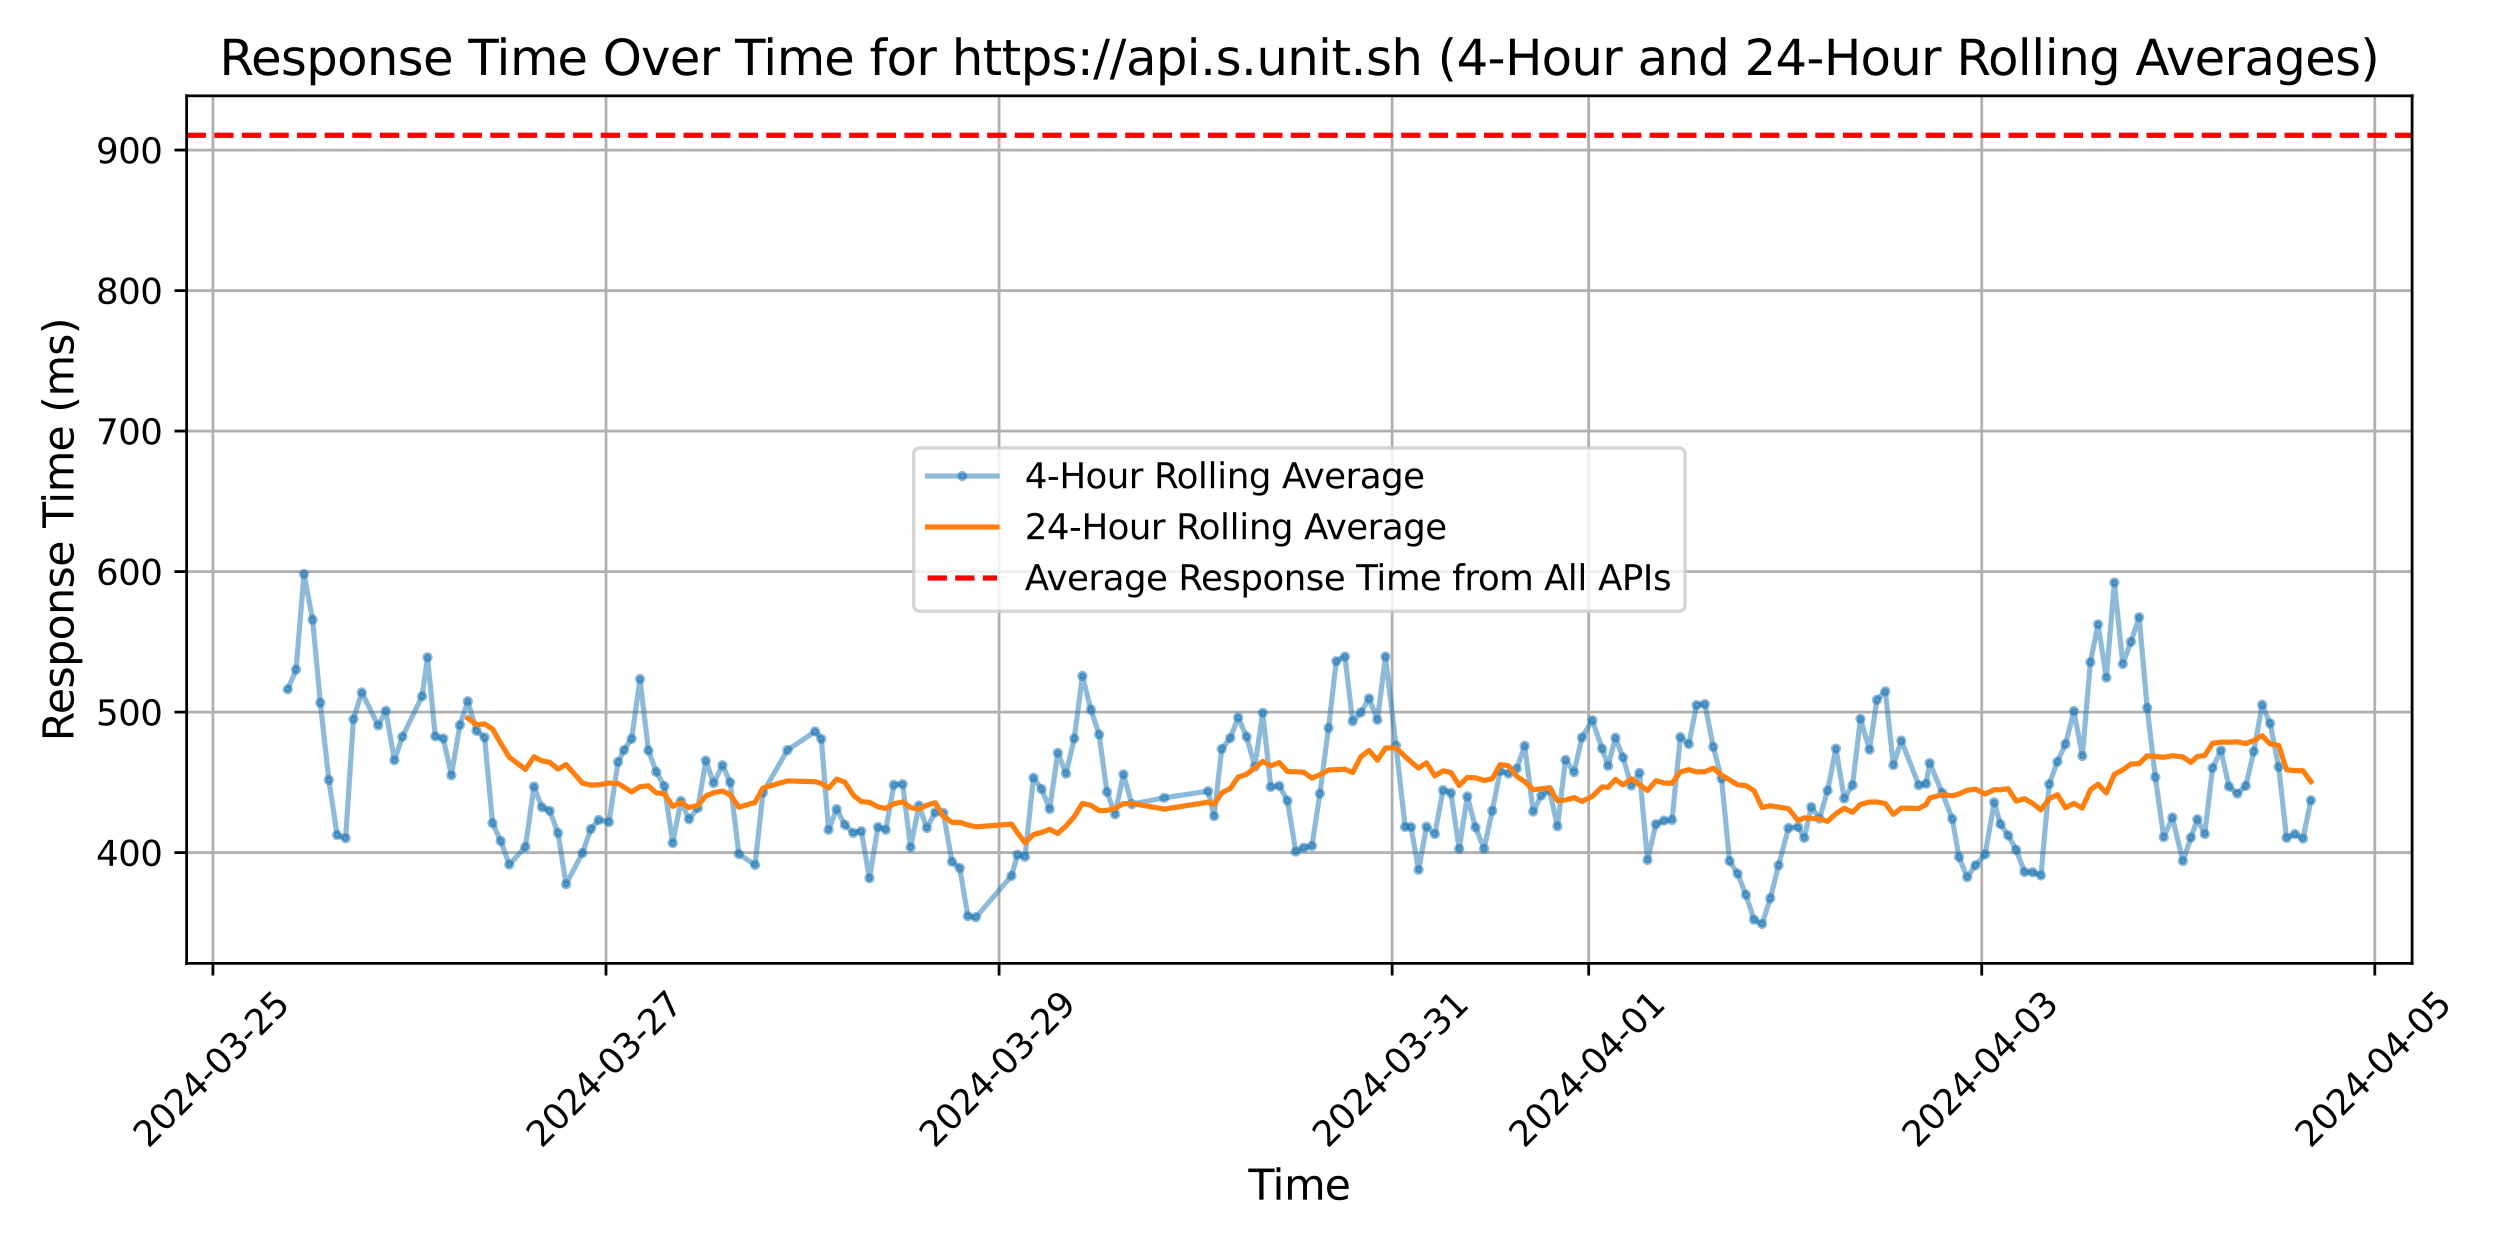 <?xml version="1.0" encoding="utf-8" standalone="no"?>
<!DOCTYPE svg PUBLIC "-//W3C//DTD SVG 1.1//EN"
  "http://www.w3.org/Graphics/SVG/1.1/DTD/svg11.dtd">
<svg xmlns:xlink="http://www.w3.org/1999/xlink" width="720pt" height="360pt" viewBox="0 0 720 360" xmlns="http://www.w3.org/2000/svg" version="1.1">
 <defs>
  <style type="text/css">*{stroke-linejoin: round; stroke-linecap: butt}</style>
 </defs>
 <g id="figure_1">
  <g id="patch_1">
   <path d="M 0 360 
L 720 360 
L 720 0 
L 0 0 
z
" style="fill: #ffffff"/>
  </g>
  <g id="axes_1">
   <g id="patch_2">
    <path d="M 53.75 277.447 
L 694.679 277.447 
L 694.679 27.6 
L 53.75 27.6 
z
" style="fill: #ffffff"/>
   </g>
   <g id="matplotlib.axis_1">
    <g id="xtick_1">
     <g id="line2d_1">
      <path d="M 61.323 277.447 
L 61.323 27.6 
" clip-path="url(#pd72551344f)" style="fill: none; stroke: #b0b0b0; stroke-width: 0.8; stroke-linecap: square"/>
     </g>
     <g id="line2d_2">
      <defs>
       <path id="m694458c256" d="M 0 0 
L 0 3.5 
" style="stroke: #000000; stroke-width: 0.8"/>
      </defs>
      <g>
       <use xlink:href="#m694458c256" x="61.323" y="277.447" style="stroke: #000000; stroke-width: 0.8"/>
      </g>
     </g>
     <g id="text_1">
      <!-- 2024-03-25 -->
      <g transform="translate(42.727 330.914) rotate(-45) scale(0.1 -0.1)">
       <defs>
        <path id="DejaVuSans-32" d="M 1228 531 
L 3431 531 
L 3431 0 
L 469 0 
L 469 531 
Q 828 903 1448 1529 
Q 2069 2156 2228 2338 
Q 2531 2678 2651 2914 
Q 2772 3150 2772 3378 
Q 2772 3750 2511 3984 
Q 2250 4219 1831 4219 
Q 1534 4219 1204 4116 
Q 875 4013 500 3803 
L 500 4441 
Q 881 4594 1212 4672 
Q 1544 4750 1819 4750 
Q 2544 4750 2975 4387 
Q 3406 4025 3406 3419 
Q 3406 3131 3298 2873 
Q 3191 2616 2906 2266 
Q 2828 2175 2409 1742 
Q 1991 1309 1228 531 
z
" transform="scale(0.016)"/>
        <path id="DejaVuSans-30" d="M 2034 4250 
Q 1547 4250 1301 3770 
Q 1056 3291 1056 2328 
Q 1056 1369 1301 889 
Q 1547 409 2034 409 
Q 2525 409 2770 889 
Q 3016 1369 3016 2328 
Q 3016 3291 2770 3770 
Q 2525 4250 2034 4250 
z
M 2034 4750 
Q 2819 4750 3233 4129 
Q 3647 3509 3647 2328 
Q 3647 1150 3233 529 
Q 2819 -91 2034 -91 
Q 1250 -91 836 529 
Q 422 1150 422 2328 
Q 422 3509 836 4129 
Q 1250 4750 2034 4750 
z
" transform="scale(0.016)"/>
        <path id="DejaVuSans-34" d="M 2419 4116 
L 825 1625 
L 2419 1625 
L 2419 4116 
z
M 2253 4666 
L 3047 4666 
L 3047 1625 
L 3713 1625 
L 3713 1100 
L 3047 1100 
L 3047 0 
L 2419 0 
L 2419 1100 
L 313 1100 
L 313 1709 
L 2253 4666 
z
" transform="scale(0.016)"/>
        <path id="DejaVuSans-2d" d="M 313 2009 
L 1997 2009 
L 1997 1497 
L 313 1497 
L 313 2009 
z
" transform="scale(0.016)"/>
        <path id="DejaVuSans-33" d="M 2597 2516 
Q 3050 2419 3304 2112 
Q 3559 1806 3559 1356 
Q 3559 666 3084 287 
Q 2609 -91 1734 -91 
Q 1441 -91 1130 -33 
Q 819 25 488 141 
L 488 750 
Q 750 597 1062 519 
Q 1375 441 1716 441 
Q 2309 441 2620 675 
Q 2931 909 2931 1356 
Q 2931 1769 2642 2001 
Q 2353 2234 1838 2234 
L 1294 2234 
L 1294 2753 
L 1863 2753 
Q 2328 2753 2575 2939 
Q 2822 3125 2822 3475 
Q 2822 3834 2567 4026 
Q 2313 4219 1838 4219 
Q 1578 4219 1281 4162 
Q 984 4106 628 3988 
L 628 4550 
Q 988 4650 1302 4700 
Q 1616 4750 1894 4750 
Q 2613 4750 3031 4423 
Q 3450 4097 3450 3541 
Q 3450 3153 3228 2886 
Q 3006 2619 2597 2516 
z
" transform="scale(0.016)"/>
        <path id="DejaVuSans-35" d="M 691 4666 
L 3169 4666 
L 3169 4134 
L 1269 4134 
L 1269 2991 
Q 1406 3038 1543 3061 
Q 1681 3084 1819 3084 
Q 2600 3084 3056 2656 
Q 3513 2228 3513 1497 
Q 3513 744 3044 326 
Q 2575 -91 1722 -91 
Q 1428 -91 1123 -41 
Q 819 9 494 109 
L 494 744 
Q 775 591 1075 516 
Q 1375 441 1709 441 
Q 2250 441 2565 725 
Q 2881 1009 2881 1497 
Q 2881 1984 2565 2268 
Q 2250 2553 1709 2553 
Q 1456 2553 1204 2497 
Q 953 2441 691 2322 
L 691 4666 
z
" transform="scale(0.016)"/>
       </defs>
       <use xlink:href="#DejaVuSans-32"/>
       <use xlink:href="#DejaVuSans-30" x="63.623"/>
       <use xlink:href="#DejaVuSans-32" x="127.246"/>
       <use xlink:href="#DejaVuSans-34" x="190.869"/>
       <use xlink:href="#DejaVuSans-2d" x="254.492"/>
       <use xlink:href="#DejaVuSans-30" x="290.576"/>
       <use xlink:href="#DejaVuSans-33" x="354.199"/>
       <use xlink:href="#DejaVuSans-2d" x="417.822"/>
       <use xlink:href="#DejaVuSans-32" x="453.906"/>
       <use xlink:href="#DejaVuSans-35" x="517.529"/>
      </g>
     </g>
    </g>
    <g id="xtick_2">
     <g id="line2d_3">
      <path d="M 174.527 277.447 
L 174.527 27.6 
" clip-path="url(#pd72551344f)" style="fill: none; stroke: #b0b0b0; stroke-width: 0.8; stroke-linecap: square"/>
     </g>
     <g id="line2d_4">
      <g>
       <use xlink:href="#m694458c256" x="174.527" y="277.447" style="stroke: #000000; stroke-width: 0.8"/>
      </g>
     </g>
     <g id="text_2">
      <!-- 2024-03-27 -->
      <g transform="translate(155.932 330.914) rotate(-45) scale(0.1 -0.1)">
       <defs>
        <path id="DejaVuSans-37" d="M 525 4666 
L 3525 4666 
L 3525 4397 
L 1831 0 
L 1172 0 
L 2766 4134 
L 525 4134 
L 525 4666 
z
" transform="scale(0.016)"/>
       </defs>
       <use xlink:href="#DejaVuSans-32"/>
       <use xlink:href="#DejaVuSans-30" x="63.623"/>
       <use xlink:href="#DejaVuSans-32" x="127.246"/>
       <use xlink:href="#DejaVuSans-34" x="190.869"/>
       <use xlink:href="#DejaVuSans-2d" x="254.492"/>
       <use xlink:href="#DejaVuSans-30" x="290.576"/>
       <use xlink:href="#DejaVuSans-33" x="354.199"/>
       <use xlink:href="#DejaVuSans-2d" x="417.822"/>
       <use xlink:href="#DejaVuSans-32" x="453.906"/>
       <use xlink:href="#DejaVuSans-37" x="517.529"/>
      </g>
     </g>
    </g>
    <g id="xtick_3">
     <g id="line2d_5">
      <path d="M 287.732 277.447 
L 287.732 27.6 
" clip-path="url(#pd72551344f)" style="fill: none; stroke: #b0b0b0; stroke-width: 0.8; stroke-linecap: square"/>
     </g>
     <g id="line2d_6">
      <g>
       <use xlink:href="#m694458c256" x="287.732" y="277.447" style="stroke: #000000; stroke-width: 0.8"/>
      </g>
     </g>
     <g id="text_3">
      <!-- 2024-03-29 -->
      <g transform="translate(269.136 330.914) rotate(-45) scale(0.1 -0.1)">
       <defs>
        <path id="DejaVuSans-39" d="M 703 97 
L 703 672 
Q 941 559 1184 500 
Q 1428 441 1663 441 
Q 2288 441 2617 861 
Q 2947 1281 2994 2138 
Q 2813 1869 2534 1725 
Q 2256 1581 1919 1581 
Q 1219 1581 811 2004 
Q 403 2428 403 3163 
Q 403 3881 828 4315 
Q 1253 4750 1959 4750 
Q 2769 4750 3195 4129 
Q 3622 3509 3622 2328 
Q 3622 1225 3098 567 
Q 2575 -91 1691 -91 
Q 1453 -91 1209 -44 
Q 966 3 703 97 
z
M 1959 2075 
Q 2384 2075 2632 2365 
Q 2881 2656 2881 3163 
Q 2881 3666 2632 3958 
Q 2384 4250 1959 4250 
Q 1534 4250 1286 3958 
Q 1038 3666 1038 3163 
Q 1038 2656 1286 2365 
Q 1534 2075 1959 2075 
z
" transform="scale(0.016)"/>
       </defs>
       <use xlink:href="#DejaVuSans-32"/>
       <use xlink:href="#DejaVuSans-30" x="63.623"/>
       <use xlink:href="#DejaVuSans-32" x="127.246"/>
       <use xlink:href="#DejaVuSans-34" x="190.869"/>
       <use xlink:href="#DejaVuSans-2d" x="254.492"/>
       <use xlink:href="#DejaVuSans-30" x="290.576"/>
       <use xlink:href="#DejaVuSans-33" x="354.199"/>
       <use xlink:href="#DejaVuSans-2d" x="417.822"/>
       <use xlink:href="#DejaVuSans-32" x="453.906"/>
       <use xlink:href="#DejaVuSans-39" x="517.529"/>
      </g>
     </g>
    </g>
    <g id="xtick_4">
     <g id="line2d_7">
      <path d="M 400.936 277.447 
L 400.936 27.6 
" clip-path="url(#pd72551344f)" style="fill: none; stroke: #b0b0b0; stroke-width: 0.8; stroke-linecap: square"/>
     </g>
     <g id="line2d_8">
      <g>
       <use xlink:href="#m694458c256" x="400.936" y="277.447" style="stroke: #000000; stroke-width: 0.8"/>
      </g>
     </g>
     <g id="text_4">
      <!-- 2024-03-31 -->
      <g transform="translate(382.34 330.914) rotate(-45) scale(0.1 -0.1)">
       <defs>
        <path id="DejaVuSans-31" d="M 794 531 
L 1825 531 
L 1825 4091 
L 703 3866 
L 703 4441 
L 1819 4666 
L 2450 4666 
L 2450 531 
L 3481 531 
L 3481 0 
L 794 0 
L 794 531 
z
" transform="scale(0.016)"/>
       </defs>
       <use xlink:href="#DejaVuSans-32"/>
       <use xlink:href="#DejaVuSans-30" x="63.623"/>
       <use xlink:href="#DejaVuSans-32" x="127.246"/>
       <use xlink:href="#DejaVuSans-34" x="190.869"/>
       <use xlink:href="#DejaVuSans-2d" x="254.492"/>
       <use xlink:href="#DejaVuSans-30" x="290.576"/>
       <use xlink:href="#DejaVuSans-33" x="354.199"/>
       <use xlink:href="#DejaVuSans-2d" x="417.822"/>
       <use xlink:href="#DejaVuSans-33" x="453.906"/>
       <use xlink:href="#DejaVuSans-31" x="517.529"/>
      </g>
     </g>
    </g>
    <g id="xtick_5">
     <g id="line2d_9">
      <path d="M 457.538 277.447 
L 457.538 27.6 
" clip-path="url(#pd72551344f)" style="fill: none; stroke: #b0b0b0; stroke-width: 0.8; stroke-linecap: square"/>
     </g>
     <g id="line2d_10">
      <g>
       <use xlink:href="#m694458c256" x="457.538" y="277.447" style="stroke: #000000; stroke-width: 0.8"/>
      </g>
     </g>
     <g id="text_5">
      <!-- 2024-04-01 -->
      <g transform="translate(438.942 330.914) rotate(-45) scale(0.1 -0.1)">
       <use xlink:href="#DejaVuSans-32"/>
       <use xlink:href="#DejaVuSans-30" x="63.623"/>
       <use xlink:href="#DejaVuSans-32" x="127.246"/>
       <use xlink:href="#DejaVuSans-34" x="190.869"/>
       <use xlink:href="#DejaVuSans-2d" x="254.492"/>
       <use xlink:href="#DejaVuSans-30" x="290.576"/>
       <use xlink:href="#DejaVuSans-34" x="354.199"/>
       <use xlink:href="#DejaVuSans-2d" x="417.822"/>
       <use xlink:href="#DejaVuSans-30" x="453.906"/>
       <use xlink:href="#DejaVuSans-31" x="517.529"/>
      </g>
     </g>
    </g>
    <g id="xtick_6">
     <g id="line2d_11">
      <path d="M 570.742 277.447 
L 570.742 27.6 
" clip-path="url(#pd72551344f)" style="fill: none; stroke: #b0b0b0; stroke-width: 0.8; stroke-linecap: square"/>
     </g>
     <g id="line2d_12">
      <g>
       <use xlink:href="#m694458c256" x="570.742" y="277.447" style="stroke: #000000; stroke-width: 0.8"/>
      </g>
     </g>
     <g id="text_6">
      <!-- 2024-04-03 -->
      <g transform="translate(552.146 330.914) rotate(-45) scale(0.1 -0.1)">
       <use xlink:href="#DejaVuSans-32"/>
       <use xlink:href="#DejaVuSans-30" x="63.623"/>
       <use xlink:href="#DejaVuSans-32" x="127.246"/>
       <use xlink:href="#DejaVuSans-34" x="190.869"/>
       <use xlink:href="#DejaVuSans-2d" x="254.492"/>
       <use xlink:href="#DejaVuSans-30" x="290.576"/>
       <use xlink:href="#DejaVuSans-34" x="354.199"/>
       <use xlink:href="#DejaVuSans-2d" x="417.822"/>
       <use xlink:href="#DejaVuSans-30" x="453.906"/>
       <use xlink:href="#DejaVuSans-33" x="517.529"/>
      </g>
     </g>
    </g>
    <g id="xtick_7">
     <g id="line2d_13">
      <path d="M 683.946 277.447 
L 683.946 27.6 
" clip-path="url(#pd72551344f)" style="fill: none; stroke: #b0b0b0; stroke-width: 0.8; stroke-linecap: square"/>
     </g>
     <g id="line2d_14">
      <g>
       <use xlink:href="#m694458c256" x="683.946" y="277.447" style="stroke: #000000; stroke-width: 0.8"/>
      </g>
     </g>
     <g id="text_7">
      <!-- 2024-04-05 -->
      <g transform="translate(665.351 330.914) rotate(-45) scale(0.1 -0.1)">
       <use xlink:href="#DejaVuSans-32"/>
       <use xlink:href="#DejaVuSans-30" x="63.623"/>
       <use xlink:href="#DejaVuSans-32" x="127.246"/>
       <use xlink:href="#DejaVuSans-34" x="190.869"/>
       <use xlink:href="#DejaVuSans-2d" x="254.492"/>
       <use xlink:href="#DejaVuSans-30" x="290.576"/>
       <use xlink:href="#DejaVuSans-34" x="354.199"/>
       <use xlink:href="#DejaVuSans-2d" x="417.822"/>
       <use xlink:href="#DejaVuSans-30" x="453.906"/>
       <use xlink:href="#DejaVuSans-35" x="517.529"/>
      </g>
     </g>
    </g>
    <g id="text_8">
     <!-- Time -->
     <g transform="translate(359.534 345.502) scale(0.12 -0.12)">
      <defs>
       <path id="DejaVuSans-54" d="M -19 4666 
L 3928 4666 
L 3928 4134 
L 2272 4134 
L 2272 0 
L 1638 0 
L 1638 4134 
L -19 4134 
L -19 4666 
z
" transform="scale(0.016)"/>
       <path id="DejaVuSans-69" d="M 603 3500 
L 1178 3500 
L 1178 0 
L 603 0 
L 603 3500 
z
M 603 4863 
L 1178 4863 
L 1178 4134 
L 603 4134 
L 603 4863 
z
" transform="scale(0.016)"/>
       <path id="DejaVuSans-6d" d="M 3328 2828 
Q 3544 3216 3844 3400 
Q 4144 3584 4550 3584 
Q 5097 3584 5394 3201 
Q 5691 2819 5691 2113 
L 5691 0 
L 5113 0 
L 5113 2094 
Q 5113 2597 4934 2840 
Q 4756 3084 4391 3084 
Q 3944 3084 3684 2787 
Q 3425 2491 3425 1978 
L 3425 0 
L 2847 0 
L 2847 2094 
Q 2847 2600 2669 2842 
Q 2491 3084 2119 3084 
Q 1678 3084 1418 2786 
Q 1159 2488 1159 1978 
L 1159 0 
L 581 0 
L 581 3500 
L 1159 3500 
L 1159 2956 
Q 1356 3278 1631 3431 
Q 1906 3584 2284 3584 
Q 2666 3584 2933 3390 
Q 3200 3197 3328 2828 
z
" transform="scale(0.016)"/>
       <path id="DejaVuSans-65" d="M 3597 1894 
L 3597 1613 
L 953 1613 
Q 991 1019 1311 708 
Q 1631 397 2203 397 
Q 2534 397 2845 478 
Q 3156 559 3463 722 
L 3463 178 
Q 3153 47 2828 -22 
Q 2503 -91 2169 -91 
Q 1331 -91 842 396 
Q 353 884 353 1716 
Q 353 2575 817 3079 
Q 1281 3584 2069 3584 
Q 2775 3584 3186 3129 
Q 3597 2675 3597 1894 
z
M 3022 2063 
Q 3016 2534 2758 2815 
Q 2500 3097 2075 3097 
Q 1594 3097 1305 2825 
Q 1016 2553 972 2059 
L 3022 2063 
z
" transform="scale(0.016)"/>
      </defs>
      <use xlink:href="#DejaVuSans-54"/>
      <use xlink:href="#DejaVuSans-69" x="57.959"/>
      <use xlink:href="#DejaVuSans-6d" x="85.742"/>
      <use xlink:href="#DejaVuSans-65" x="183.154"/>
     </g>
    </g>
   </g>
   <g id="matplotlib.axis_2">
    <g id="ytick_1">
     <g id="line2d_15">
      <path d="M 53.75 245.553 
L 694.679 245.553 
" clip-path="url(#pd72551344f)" style="fill: none; stroke: #b0b0b0; stroke-width: 0.8; stroke-linecap: square"/>
     </g>
     <g id="line2d_16">
      <defs>
       <path id="m36063d3004" d="M 0 0 
L -3.5 0 
" style="stroke: #000000; stroke-width: 0.8"/>
      </defs>
      <g>
       <use xlink:href="#m36063d3004" x="53.75" y="245.553" style="stroke: #000000; stroke-width: 0.8"/>
      </g>
     </g>
     <g id="text_9">
      <!-- 400 -->
      <g transform="translate(27.663 249.352) scale(0.1 -0.1)">
       <use xlink:href="#DejaVuSans-34"/>
       <use xlink:href="#DejaVuSans-30" x="63.623"/>
       <use xlink:href="#DejaVuSans-30" x="127.246"/>
      </g>
     </g>
    </g>
    <g id="ytick_2">
     <g id="line2d_17">
      <path d="M 53.75 205.086 
L 694.679 205.086 
" clip-path="url(#pd72551344f)" style="fill: none; stroke: #b0b0b0; stroke-width: 0.8; stroke-linecap: square"/>
     </g>
     <g id="line2d_18">
      <g>
       <use xlink:href="#m36063d3004" x="53.75" y="205.086" style="stroke: #000000; stroke-width: 0.8"/>
      </g>
     </g>
     <g id="text_10">
      <!-- 500 -->
      <g transform="translate(27.663 208.886) scale(0.1 -0.1)">
       <use xlink:href="#DejaVuSans-35"/>
       <use xlink:href="#DejaVuSans-30" x="63.623"/>
       <use xlink:href="#DejaVuSans-30" x="127.246"/>
      </g>
     </g>
    </g>
    <g id="ytick_3">
     <g id="line2d_19">
      <path d="M 53.75 164.62 
L 694.679 164.62 
" clip-path="url(#pd72551344f)" style="fill: none; stroke: #b0b0b0; stroke-width: 0.8; stroke-linecap: square"/>
     </g>
     <g id="line2d_20">
      <g>
       <use xlink:href="#m36063d3004" x="53.75" y="164.62" style="stroke: #000000; stroke-width: 0.8"/>
      </g>
     </g>
     <g id="text_11">
      <!-- 600 -->
      <g transform="translate(27.663 168.419) scale(0.1 -0.1)">
       <defs>
        <path id="DejaVuSans-36" d="M 2113 2584 
Q 1688 2584 1439 2293 
Q 1191 2003 1191 1497 
Q 1191 994 1439 701 
Q 1688 409 2113 409 
Q 2538 409 2786 701 
Q 3034 994 3034 1497 
Q 3034 2003 2786 2293 
Q 2538 2584 2113 2584 
z
M 3366 4563 
L 3366 3988 
Q 3128 4100 2886 4159 
Q 2644 4219 2406 4219 
Q 1781 4219 1451 3797 
Q 1122 3375 1075 2522 
Q 1259 2794 1537 2939 
Q 1816 3084 2150 3084 
Q 2853 3084 3261 2657 
Q 3669 2231 3669 1497 
Q 3669 778 3244 343 
Q 2819 -91 2113 -91 
Q 1303 -91 875 529 
Q 447 1150 447 2328 
Q 447 3434 972 4092 
Q 1497 4750 2381 4750 
Q 2619 4750 2861 4703 
Q 3103 4656 3366 4563 
z
" transform="scale(0.016)"/>
       </defs>
       <use xlink:href="#DejaVuSans-36"/>
       <use xlink:href="#DejaVuSans-30" x="63.623"/>
       <use xlink:href="#DejaVuSans-30" x="127.246"/>
      </g>
     </g>
    </g>
    <g id="ytick_4">
     <g id="line2d_21">
      <path d="M 53.75 124.153 
L 694.679 124.153 
" clip-path="url(#pd72551344f)" style="fill: none; stroke: #b0b0b0; stroke-width: 0.8; stroke-linecap: square"/>
     </g>
     <g id="line2d_22">
      <g>
       <use xlink:href="#m36063d3004" x="53.75" y="124.153" style="stroke: #000000; stroke-width: 0.8"/>
      </g>
     </g>
     <g id="text_12">
      <!-- 700 -->
      <g transform="translate(27.663 127.952) scale(0.1 -0.1)">
       <use xlink:href="#DejaVuSans-37"/>
       <use xlink:href="#DejaVuSans-30" x="63.623"/>
       <use xlink:href="#DejaVuSans-30" x="127.246"/>
      </g>
     </g>
    </g>
    <g id="ytick_5">
     <g id="line2d_23">
      <path d="M 53.75 83.686 
L 694.679 83.686 
" clip-path="url(#pd72551344f)" style="fill: none; stroke: #b0b0b0; stroke-width: 0.8; stroke-linecap: square"/>
     </g>
     <g id="line2d_24">
      <g>
       <use xlink:href="#m36063d3004" x="53.75" y="83.686" style="stroke: #000000; stroke-width: 0.8"/>
      </g>
     </g>
     <g id="text_13">
      <!-- 800 -->
      <g transform="translate(27.663 87.485) scale(0.1 -0.1)">
       <defs>
        <path id="DejaVuSans-38" d="M 2034 2216 
Q 1584 2216 1326 1975 
Q 1069 1734 1069 1313 
Q 1069 891 1326 650 
Q 1584 409 2034 409 
Q 2484 409 2743 651 
Q 3003 894 3003 1313 
Q 3003 1734 2745 1975 
Q 2488 2216 2034 2216 
z
M 1403 2484 
Q 997 2584 770 2862 
Q 544 3141 544 3541 
Q 544 4100 942 4425 
Q 1341 4750 2034 4750 
Q 2731 4750 3128 4425 
Q 3525 4100 3525 3541 
Q 3525 3141 3298 2862 
Q 3072 2584 2669 2484 
Q 3125 2378 3379 2068 
Q 3634 1759 3634 1313 
Q 3634 634 3220 271 
Q 2806 -91 2034 -91 
Q 1263 -91 848 271 
Q 434 634 434 1313 
Q 434 1759 690 2068 
Q 947 2378 1403 2484 
z
M 1172 3481 
Q 1172 3119 1398 2916 
Q 1625 2713 2034 2713 
Q 2441 2713 2670 2916 
Q 2900 3119 2900 3481 
Q 2900 3844 2670 4047 
Q 2441 4250 2034 4250 
Q 1625 4250 1398 4047 
Q 1172 3844 1172 3481 
z
" transform="scale(0.016)"/>
       </defs>
       <use xlink:href="#DejaVuSans-38"/>
       <use xlink:href="#DejaVuSans-30" x="63.623"/>
       <use xlink:href="#DejaVuSans-30" x="127.246"/>
      </g>
     </g>
    </g>
    <g id="ytick_6">
     <g id="line2d_25">
      <path d="M 53.75 43.219 
L 694.679 43.219 
" clip-path="url(#pd72551344f)" style="fill: none; stroke: #b0b0b0; stroke-width: 0.8; stroke-linecap: square"/>
     </g>
     <g id="line2d_26">
      <g>
       <use xlink:href="#m36063d3004" x="53.75" y="43.219" style="stroke: #000000; stroke-width: 0.8"/>
      </g>
     </g>
     <g id="text_14">
      <!-- 900 -->
      <g transform="translate(27.663 47.018) scale(0.1 -0.1)">
       <use xlink:href="#DejaVuSans-39"/>
       <use xlink:href="#DejaVuSans-30" x="63.623"/>
       <use xlink:href="#DejaVuSans-30" x="127.246"/>
      </g>
     </g>
    </g>
    <g id="text_15">
     <!-- Response Time (ms) -->
     <g transform="translate(21.167 213.486) rotate(-90) scale(0.12 -0.12)">
      <defs>
       <path id="DejaVuSans-52" d="M 2841 2188 
Q 3044 2119 3236 1894 
Q 3428 1669 3622 1275 
L 4263 0 
L 3584 0 
L 2988 1197 
Q 2756 1666 2539 1819 
Q 2322 1972 1947 1972 
L 1259 1972 
L 1259 0 
L 628 0 
L 628 4666 
L 2053 4666 
Q 2853 4666 3247 4331 
Q 3641 3997 3641 3322 
Q 3641 2881 3436 2590 
Q 3231 2300 2841 2188 
z
M 1259 4147 
L 1259 2491 
L 2053 2491 
Q 2509 2491 2742 2702 
Q 2975 2913 2975 3322 
Q 2975 3731 2742 3939 
Q 2509 4147 2053 4147 
L 1259 4147 
z
" transform="scale(0.016)"/>
       <path id="DejaVuSans-73" d="M 2834 3397 
L 2834 2853 
Q 2591 2978 2328 3040 
Q 2066 3103 1784 3103 
Q 1356 3103 1142 2972 
Q 928 2841 928 2578 
Q 928 2378 1081 2264 
Q 1234 2150 1697 2047 
L 1894 2003 
Q 2506 1872 2764 1633 
Q 3022 1394 3022 966 
Q 3022 478 2636 193 
Q 2250 -91 1575 -91 
Q 1294 -91 989 -36 
Q 684 19 347 128 
L 347 722 
Q 666 556 975 473 
Q 1284 391 1588 391 
Q 1994 391 2212 530 
Q 2431 669 2431 922 
Q 2431 1156 2273 1281 
Q 2116 1406 1581 1522 
L 1381 1569 
Q 847 1681 609 1914 
Q 372 2147 372 2553 
Q 372 3047 722 3315 
Q 1072 3584 1716 3584 
Q 2034 3584 2315 3537 
Q 2597 3491 2834 3397 
z
" transform="scale(0.016)"/>
       <path id="DejaVuSans-70" d="M 1159 525 
L 1159 -1331 
L 581 -1331 
L 581 3500 
L 1159 3500 
L 1159 2969 
Q 1341 3281 1617 3432 
Q 1894 3584 2278 3584 
Q 2916 3584 3314 3078 
Q 3713 2572 3713 1747 
Q 3713 922 3314 415 
Q 2916 -91 2278 -91 
Q 1894 -91 1617 61 
Q 1341 213 1159 525 
z
M 3116 1747 
Q 3116 2381 2855 2742 
Q 2594 3103 2138 3103 
Q 1681 3103 1420 2742 
Q 1159 2381 1159 1747 
Q 1159 1113 1420 752 
Q 1681 391 2138 391 
Q 2594 391 2855 752 
Q 3116 1113 3116 1747 
z
" transform="scale(0.016)"/>
       <path id="DejaVuSans-6f" d="M 1959 3097 
Q 1497 3097 1228 2736 
Q 959 2375 959 1747 
Q 959 1119 1226 758 
Q 1494 397 1959 397 
Q 2419 397 2687 759 
Q 2956 1122 2956 1747 
Q 2956 2369 2687 2733 
Q 2419 3097 1959 3097 
z
M 1959 3584 
Q 2709 3584 3137 3096 
Q 3566 2609 3566 1747 
Q 3566 888 3137 398 
Q 2709 -91 1959 -91 
Q 1206 -91 779 398 
Q 353 888 353 1747 
Q 353 2609 779 3096 
Q 1206 3584 1959 3584 
z
" transform="scale(0.016)"/>
       <path id="DejaVuSans-6e" d="M 3513 2113 
L 3513 0 
L 2938 0 
L 2938 2094 
Q 2938 2591 2744 2837 
Q 2550 3084 2163 3084 
Q 1697 3084 1428 2787 
Q 1159 2491 1159 1978 
L 1159 0 
L 581 0 
L 581 3500 
L 1159 3500 
L 1159 2956 
Q 1366 3272 1645 3428 
Q 1925 3584 2291 3584 
Q 2894 3584 3203 3211 
Q 3513 2838 3513 2113 
z
" transform="scale(0.016)"/>
       <path id="DejaVuSans-20" transform="scale(0.016)"/>
       <path id="DejaVuSans-28" d="M 1984 4856 
Q 1566 4138 1362 3434 
Q 1159 2731 1159 2009 
Q 1159 1288 1364 580 
Q 1569 -128 1984 -844 
L 1484 -844 
Q 1016 -109 783 600 
Q 550 1309 550 2009 
Q 550 2706 781 3412 
Q 1013 4119 1484 4856 
L 1984 4856 
z
" transform="scale(0.016)"/>
       <path id="DejaVuSans-29" d="M 513 4856 
L 1013 4856 
Q 1481 4119 1714 3412 
Q 1947 2706 1947 2009 
Q 1947 1309 1714 600 
Q 1481 -109 1013 -844 
L 513 -844 
Q 928 -128 1133 580 
Q 1338 1288 1338 2009 
Q 1338 2731 1133 3434 
Q 928 4138 513 4856 
z
" transform="scale(0.016)"/>
      </defs>
      <use xlink:href="#DejaVuSans-52"/>
      <use xlink:href="#DejaVuSans-65" x="64.982"/>
      <use xlink:href="#DejaVuSans-73" x="126.506"/>
      <use xlink:href="#DejaVuSans-70" x="178.605"/>
      <use xlink:href="#DejaVuSans-6f" x="242.082"/>
      <use xlink:href="#DejaVuSans-6e" x="303.264"/>
      <use xlink:href="#DejaVuSans-73" x="366.643"/>
      <use xlink:href="#DejaVuSans-65" x="418.742"/>
      <use xlink:href="#DejaVuSans-20" x="480.266"/>
      <use xlink:href="#DejaVuSans-54" x="512.053"/>
      <use xlink:href="#DejaVuSans-69" x="570.012"/>
      <use xlink:href="#DejaVuSans-6d" x="597.795"/>
      <use xlink:href="#DejaVuSans-65" x="695.207"/>
      <use xlink:href="#DejaVuSans-20" x="756.73"/>
      <use xlink:href="#DejaVuSans-28" x="788.518"/>
      <use xlink:href="#DejaVuSans-6d" x="827.531"/>
      <use xlink:href="#DejaVuSans-73" x="924.943"/>
      <use xlink:href="#DejaVuSans-29" x="977.043"/>
     </g>
    </g>
   </g>
   <g id="line2d_27">
    <path d="M 82.883 198.51 
L 85.264 192.845 
L 87.554 165.328 
L 90.04 178.479 
L 92.25 202.355 
L 94.702 224.612 
L 97.082 240.495 
L 99.54 241.405 
L 101.788 207.11 
L 104.192 199.421 
L 108.908 208.931 
L 111.116 204.682 
L 113.582 218.946 
L 115.891 212.168 
L 121.556 200.534 
L 123.135 189.304 
L 125.358 212.067 
L 127.667 212.674 
L 130 223.296 
L 132.441 208.829 
L 134.73 201.95 
L 137.223 210.448 
L 139.564 212.37 
L 141.852 237.055 
L 144.22 242.215 
L 146.658 248.993 
L 151.314 243.934 
L 153.788 226.534 
L 156.074 232.503 
L 158.307 233.514 
L 160.711 239.888 
L 163.026 254.658 
L 167.756 245.654 
L 170.149 238.775 
L 172.444 236.145 
L 175.389 236.752 
L 177.994 219.452 
L 179.735 216.012 
L 181.903 212.775 
L 184.322 195.577 
L 186.743 216.114 
L 188.989 222.285 
L 191.336 226.433 
L 193.737 242.822 
L 196.109 230.682 
L 198.421 235.942 
L 200.991 232.705 
L 203.275 219.047 
L 205.529 225.522 
L 208.079 220.363 
L 210.29 225.32 
L 212.78 245.958 
L 217.462 249.094 
L 219.736 228.254 
L 226.792 216.012 
L 234.76 210.65 
L 236.538 212.775 
L 238.628 238.977 
L 240.958 233.008 
L 243.335 237.561 
L 245.754 239.888 
L 248.062 239.382 
L 250.397 252.938 
L 252.848 238.168 
L 255.094 238.977 
L 257.436 226.028 
L 259.958 225.826 
L 262.247 244.036 
L 264.672 231.997 
L 266.929 238.471 
L 269.367 233.919 
L 271.7 234.121 
L 274.16 248.183 
L 276.425 250.004 
L 278.734 263.864 
L 281.071 264.168 
L 291.32 252.23 
L 293.046 246.16 
L 295.204 246.767 
L 297.635 224.005 
L 299.973 227.242 
L 302.307 233.008 
L 304.644 216.822 
L 307.013 222.791 
L 309.385 212.674 
L 311.73 194.666 
L 314.176 204.378 
L 316.548 211.561 
L 318.79 228.051 
L 321.147 234.526 
L 323.547 222.993 
L 325.967 231.592 
L 335.311 229.771 
L 347.939 227.849 
L 349.665 235.032 
L 351.854 215.709 
L 354.32 212.573 
L 356.587 206.604 
L 359.024 212.168 
L 361.39 220.767 
L 363.666 205.289 
L 365.977 226.635 
L 368.429 226.331 
L 370.782 230.58 
L 373.169 245.25 
L 375.463 244.137 
L 377.841 243.631 
L 380.123 228.557 
L 382.613 209.639 
L 384.845 190.417 
L 387.347 189.102 
L 389.561 207.717 
L 391.919 205.187 
L 394.289 201.141 
L 396.694 207.312 
L 399.018 189.102 
L 402.048 214.697 
L 404.682 238.168 
L 406.387 238.168 
L 408.544 250.51 
L 410.828 238.067 
L 413.245 240.191 
L 415.592 227.545 
L 417.87 228.355 
L 420.237 244.44 
L 422.587 229.366 
L 424.939 238.269 
L 427.408 244.44 
L 429.779 233.514 
L 432.024 222.082 
L 434.443 222.791 
L 436.805 221.374 
L 439.107 214.798 
L 441.552 233.717 
L 443.903 229.063 
L 446.245 227.647 
L 448.552 237.966 
L 450.87 218.845 
L 453.325 222.386 
L 455.614 212.37 
L 458.588 207.413 
L 463.123 220.565 
L 465.246 212.471 
L 467.42 218.137 
L 469.829 226.23 
L 472.183 222.588 
L 474.486 247.678 
L 476.91 237.359 
L 479.203 236.347 
L 481.547 236.145 
L 483.948 212.269 
L 486.37 214.292 
L 488.627 203.063 
L 491.004 202.759 
L 493.42 215.102 
L 495.796 224.207 
L 498.112 247.981 
L 500.434 251.623 
L 502.82 257.693 
L 505.149 264.876 
L 507.484 266.09 
L 509.845 258.705 
L 512.236 249.195 
L 515.076 238.471 
L 517.834 238.168 
L 519.638 241.304 
L 521.643 232.401 
L 524.005 235.74 
L 526.353 227.647 
L 528.747 215.608 
L 531.144 229.973 
L 533.537 226.129 
L 535.81 207.008 
L 538.417 215.911 
L 540.552 201.545 
L 542.974 199.117 
L 545.285 220.363 
L 547.582 213.281 
L 552.611 226.129 
L 554.735 225.724 
L 555.737 219.756 
L 559.374 228.355 
L 562.258 235.841 
L 564.191 246.868 
L 566.545 252.635 
L 568.918 249.195 
L 571.713 246.059 
L 574.325 231.086 
L 576.135 237.359 
L 578.367 240.596 
L 580.646 244.744 
L 583.047 251.117 
L 585.416 251.218 
L 587.789 252.129 
L 590.171 225.826 
L 592.549 219.351 
L 594.858 214.292 
L 597.286 204.783 
L 599.711 217.732 
L 602.026 190.721 
L 604.247 179.795 
L 606.627 195.172 
L 608.936 167.756 
L 611.365 191.226 
L 613.707 184.853 
L 616.071 177.771 
L 618.387 203.872 
L 620.729 223.802 
L 623.151 241.102 
L 625.65 235.436 
L 628.669 247.981 
L 632.839 235.942 
L 634.977 240.191 
L 637.217 221.172 
L 639.64 216.114 
L 641.951 226.534 
L 644.362 228.557 
L 646.783 226.331 
L 649.104 216.417 
L 651.498 202.962 
L 653.783 208.324 
L 656.254 220.868 
L 658.519 241.304 
L 660.922 240.191 
L 663.265 241.506 
L 665.546 230.479 
L 665.546 230.479 
" clip-path="url(#pd72551344f)" style="fill: none; stroke: #1f77b4; stroke-opacity: 0.5; stroke-width: 1.5; stroke-linecap: square"/>
    <defs>
     <path id="mc5bd78ccea" d="M 0 1 
C 0.265 1 0.52 0.895 0.707 0.707 
C 0.895 0.52 1 0.265 1 0 
C 1 -0.265 0.895 -0.52 0.707 -0.707 
C 0.52 -0.895 0.265 -1 0 -1 
C -0.265 -1 -0.52 -0.895 -0.707 -0.707 
C -0.895 -0.52 -1 -0.265 -1 0 
C -1 0.265 -0.895 0.52 -0.707 0.707 
C -0.52 0.895 -0.265 1 0 1 
z
" style="stroke: #1f77b4; stroke-opacity: 0.5"/>
    </defs>
    <g clip-path="url(#pd72551344f)">
     <use xlink:href="#mc5bd78ccea" x="82.883" y="198.51" style="fill: #1f77b4; fill-opacity: 0.5; stroke: #1f77b4; stroke-opacity: 0.5"/>
     <use xlink:href="#mc5bd78ccea" x="85.264" y="192.845" style="fill: #1f77b4; fill-opacity: 0.5; stroke: #1f77b4; stroke-opacity: 0.5"/>
     <use xlink:href="#mc5bd78ccea" x="87.554" y="165.328" style="fill: #1f77b4; fill-opacity: 0.5; stroke: #1f77b4; stroke-opacity: 0.5"/>
     <use xlink:href="#mc5bd78ccea" x="90.04" y="178.479" style="fill: #1f77b4; fill-opacity: 0.5; stroke: #1f77b4; stroke-opacity: 0.5"/>
     <use xlink:href="#mc5bd78ccea" x="92.25" y="202.355" style="fill: #1f77b4; fill-opacity: 0.5; stroke: #1f77b4; stroke-opacity: 0.5"/>
     <use xlink:href="#mc5bd78ccea" x="94.702" y="224.612" style="fill: #1f77b4; fill-opacity: 0.5; stroke: #1f77b4; stroke-opacity: 0.5"/>
     <use xlink:href="#mc5bd78ccea" x="97.082" y="240.495" style="fill: #1f77b4; fill-opacity: 0.5; stroke: #1f77b4; stroke-opacity: 0.5"/>
     <use xlink:href="#mc5bd78ccea" x="99.54" y="241.405" style="fill: #1f77b4; fill-opacity: 0.5; stroke: #1f77b4; stroke-opacity: 0.5"/>
     <use xlink:href="#mc5bd78ccea" x="101.788" y="207.11" style="fill: #1f77b4; fill-opacity: 0.5; stroke: #1f77b4; stroke-opacity: 0.5"/>
     <use xlink:href="#mc5bd78ccea" x="104.192" y="199.421" style="fill: #1f77b4; fill-opacity: 0.5; stroke: #1f77b4; stroke-opacity: 0.5"/>
     <use xlink:href="#mc5bd78ccea" x="108.908" y="208.931" style="fill: #1f77b4; fill-opacity: 0.5; stroke: #1f77b4; stroke-opacity: 0.5"/>
     <use xlink:href="#mc5bd78ccea" x="111.116" y="204.682" style="fill: #1f77b4; fill-opacity: 0.5; stroke: #1f77b4; stroke-opacity: 0.5"/>
     <use xlink:href="#mc5bd78ccea" x="113.582" y="218.946" style="fill: #1f77b4; fill-opacity: 0.5; stroke: #1f77b4; stroke-opacity: 0.5"/>
     <use xlink:href="#mc5bd78ccea" x="115.891" y="212.168" style="fill: #1f77b4; fill-opacity: 0.5; stroke: #1f77b4; stroke-opacity: 0.5"/>
     <use xlink:href="#mc5bd78ccea" x="121.556" y="200.534" style="fill: #1f77b4; fill-opacity: 0.5; stroke: #1f77b4; stroke-opacity: 0.5"/>
     <use xlink:href="#mc5bd78ccea" x="123.135" y="189.304" style="fill: #1f77b4; fill-opacity: 0.5; stroke: #1f77b4; stroke-opacity: 0.5"/>
     <use xlink:href="#mc5bd78ccea" x="125.358" y="212.067" style="fill: #1f77b4; fill-opacity: 0.5; stroke: #1f77b4; stroke-opacity: 0.5"/>
     <use xlink:href="#mc5bd78ccea" x="127.667" y="212.674" style="fill: #1f77b4; fill-opacity: 0.5; stroke: #1f77b4; stroke-opacity: 0.5"/>
     <use xlink:href="#mc5bd78ccea" x="130" y="223.296" style="fill: #1f77b4; fill-opacity: 0.5; stroke: #1f77b4; stroke-opacity: 0.5"/>
     <use xlink:href="#mc5bd78ccea" x="132.441" y="208.829" style="fill: #1f77b4; fill-opacity: 0.5; stroke: #1f77b4; stroke-opacity: 0.5"/>
     <use xlink:href="#mc5bd78ccea" x="134.73" y="201.95" style="fill: #1f77b4; fill-opacity: 0.5; stroke: #1f77b4; stroke-opacity: 0.5"/>
     <use xlink:href="#mc5bd78ccea" x="137.223" y="210.448" style="fill: #1f77b4; fill-opacity: 0.5; stroke: #1f77b4; stroke-opacity: 0.5"/>
     <use xlink:href="#mc5bd78ccea" x="139.564" y="212.37" style="fill: #1f77b4; fill-opacity: 0.5; stroke: #1f77b4; stroke-opacity: 0.5"/>
     <use xlink:href="#mc5bd78ccea" x="141.852" y="237.055" style="fill: #1f77b4; fill-opacity: 0.5; stroke: #1f77b4; stroke-opacity: 0.5"/>
     <use xlink:href="#mc5bd78ccea" x="144.22" y="242.215" style="fill: #1f77b4; fill-opacity: 0.5; stroke: #1f77b4; stroke-opacity: 0.5"/>
     <use xlink:href="#mc5bd78ccea" x="146.658" y="248.993" style="fill: #1f77b4; fill-opacity: 0.5; stroke: #1f77b4; stroke-opacity: 0.5"/>
     <use xlink:href="#mc5bd78ccea" x="151.314" y="243.934" style="fill: #1f77b4; fill-opacity: 0.5; stroke: #1f77b4; stroke-opacity: 0.5"/>
     <use xlink:href="#mc5bd78ccea" x="153.788" y="226.534" style="fill: #1f77b4; fill-opacity: 0.5; stroke: #1f77b4; stroke-opacity: 0.5"/>
     <use xlink:href="#mc5bd78ccea" x="156.074" y="232.503" style="fill: #1f77b4; fill-opacity: 0.5; stroke: #1f77b4; stroke-opacity: 0.5"/>
     <use xlink:href="#mc5bd78ccea" x="158.307" y="233.514" style="fill: #1f77b4; fill-opacity: 0.5; stroke: #1f77b4; stroke-opacity: 0.5"/>
     <use xlink:href="#mc5bd78ccea" x="160.711" y="239.888" style="fill: #1f77b4; fill-opacity: 0.5; stroke: #1f77b4; stroke-opacity: 0.5"/>
     <use xlink:href="#mc5bd78ccea" x="163.026" y="254.658" style="fill: #1f77b4; fill-opacity: 0.5; stroke: #1f77b4; stroke-opacity: 0.5"/>
     <use xlink:href="#mc5bd78ccea" x="167.756" y="245.654" style="fill: #1f77b4; fill-opacity: 0.5; stroke: #1f77b4; stroke-opacity: 0.5"/>
     <use xlink:href="#mc5bd78ccea" x="170.149" y="238.775" style="fill: #1f77b4; fill-opacity: 0.5; stroke: #1f77b4; stroke-opacity: 0.5"/>
     <use xlink:href="#mc5bd78ccea" x="172.444" y="236.145" style="fill: #1f77b4; fill-opacity: 0.5; stroke: #1f77b4; stroke-opacity: 0.5"/>
     <use xlink:href="#mc5bd78ccea" x="175.389" y="236.752" style="fill: #1f77b4; fill-opacity: 0.5; stroke: #1f77b4; stroke-opacity: 0.5"/>
     <use xlink:href="#mc5bd78ccea" x="177.994" y="219.452" style="fill: #1f77b4; fill-opacity: 0.5; stroke: #1f77b4; stroke-opacity: 0.5"/>
     <use xlink:href="#mc5bd78ccea" x="179.735" y="216.012" style="fill: #1f77b4; fill-opacity: 0.5; stroke: #1f77b4; stroke-opacity: 0.5"/>
     <use xlink:href="#mc5bd78ccea" x="181.903" y="212.775" style="fill: #1f77b4; fill-opacity: 0.5; stroke: #1f77b4; stroke-opacity: 0.5"/>
     <use xlink:href="#mc5bd78ccea" x="184.322" y="195.577" style="fill: #1f77b4; fill-opacity: 0.5; stroke: #1f77b4; stroke-opacity: 0.5"/>
     <use xlink:href="#mc5bd78ccea" x="186.743" y="216.114" style="fill: #1f77b4; fill-opacity: 0.5; stroke: #1f77b4; stroke-opacity: 0.5"/>
     <use xlink:href="#mc5bd78ccea" x="188.989" y="222.285" style="fill: #1f77b4; fill-opacity: 0.5; stroke: #1f77b4; stroke-opacity: 0.5"/>
     <use xlink:href="#mc5bd78ccea" x="191.336" y="226.433" style="fill: #1f77b4; fill-opacity: 0.5; stroke: #1f77b4; stroke-opacity: 0.5"/>
     <use xlink:href="#mc5bd78ccea" x="193.737" y="242.822" style="fill: #1f77b4; fill-opacity: 0.5; stroke: #1f77b4; stroke-opacity: 0.5"/>
     <use xlink:href="#mc5bd78ccea" x="196.109" y="230.682" style="fill: #1f77b4; fill-opacity: 0.5; stroke: #1f77b4; stroke-opacity: 0.5"/>
     <use xlink:href="#mc5bd78ccea" x="198.421" y="235.942" style="fill: #1f77b4; fill-opacity: 0.5; stroke: #1f77b4; stroke-opacity: 0.5"/>
     <use xlink:href="#mc5bd78ccea" x="200.991" y="232.705" style="fill: #1f77b4; fill-opacity: 0.5; stroke: #1f77b4; stroke-opacity: 0.5"/>
     <use xlink:href="#mc5bd78ccea" x="203.275" y="219.047" style="fill: #1f77b4; fill-opacity: 0.5; stroke: #1f77b4; stroke-opacity: 0.5"/>
     <use xlink:href="#mc5bd78ccea" x="205.529" y="225.522" style="fill: #1f77b4; fill-opacity: 0.5; stroke: #1f77b4; stroke-opacity: 0.5"/>
     <use xlink:href="#mc5bd78ccea" x="208.079" y="220.363" style="fill: #1f77b4; fill-opacity: 0.5; stroke: #1f77b4; stroke-opacity: 0.5"/>
     <use xlink:href="#mc5bd78ccea" x="210.29" y="225.32" style="fill: #1f77b4; fill-opacity: 0.5; stroke: #1f77b4; stroke-opacity: 0.5"/>
     <use xlink:href="#mc5bd78ccea" x="212.78" y="245.958" style="fill: #1f77b4; fill-opacity: 0.5; stroke: #1f77b4; stroke-opacity: 0.5"/>
     <use xlink:href="#mc5bd78ccea" x="217.462" y="249.094" style="fill: #1f77b4; fill-opacity: 0.5; stroke: #1f77b4; stroke-opacity: 0.5"/>
     <use xlink:href="#mc5bd78ccea" x="219.736" y="228.254" style="fill: #1f77b4; fill-opacity: 0.5; stroke: #1f77b4; stroke-opacity: 0.5"/>
     <use xlink:href="#mc5bd78ccea" x="226.792" y="216.012" style="fill: #1f77b4; fill-opacity: 0.5; stroke: #1f77b4; stroke-opacity: 0.5"/>
     <use xlink:href="#mc5bd78ccea" x="234.76" y="210.65" style="fill: #1f77b4; fill-opacity: 0.5; stroke: #1f77b4; stroke-opacity: 0.5"/>
     <use xlink:href="#mc5bd78ccea" x="236.538" y="212.775" style="fill: #1f77b4; fill-opacity: 0.5; stroke: #1f77b4; stroke-opacity: 0.5"/>
     <use xlink:href="#mc5bd78ccea" x="238.628" y="238.977" style="fill: #1f77b4; fill-opacity: 0.5; stroke: #1f77b4; stroke-opacity: 0.5"/>
     <use xlink:href="#mc5bd78ccea" x="240.958" y="233.008" style="fill: #1f77b4; fill-opacity: 0.5; stroke: #1f77b4; stroke-opacity: 0.5"/>
     <use xlink:href="#mc5bd78ccea" x="243.335" y="237.561" style="fill: #1f77b4; fill-opacity: 0.5; stroke: #1f77b4; stroke-opacity: 0.5"/>
     <use xlink:href="#mc5bd78ccea" x="245.754" y="239.888" style="fill: #1f77b4; fill-opacity: 0.5; stroke: #1f77b4; stroke-opacity: 0.5"/>
     <use xlink:href="#mc5bd78ccea" x="248.062" y="239.382" style="fill: #1f77b4; fill-opacity: 0.5; stroke: #1f77b4; stroke-opacity: 0.5"/>
     <use xlink:href="#mc5bd78ccea" x="250.397" y="252.938" style="fill: #1f77b4; fill-opacity: 0.5; stroke: #1f77b4; stroke-opacity: 0.5"/>
     <use xlink:href="#mc5bd78ccea" x="252.848" y="238.168" style="fill: #1f77b4; fill-opacity: 0.5; stroke: #1f77b4; stroke-opacity: 0.5"/>
     <use xlink:href="#mc5bd78ccea" x="255.094" y="238.977" style="fill: #1f77b4; fill-opacity: 0.5; stroke: #1f77b4; stroke-opacity: 0.5"/>
     <use xlink:href="#mc5bd78ccea" x="257.436" y="226.028" style="fill: #1f77b4; fill-opacity: 0.5; stroke: #1f77b4; stroke-opacity: 0.5"/>
     <use xlink:href="#mc5bd78ccea" x="259.958" y="225.826" style="fill: #1f77b4; fill-opacity: 0.5; stroke: #1f77b4; stroke-opacity: 0.5"/>
     <use xlink:href="#mc5bd78ccea" x="262.247" y="244.036" style="fill: #1f77b4; fill-opacity: 0.5; stroke: #1f77b4; stroke-opacity: 0.5"/>
     <use xlink:href="#mc5bd78ccea" x="264.672" y="231.997" style="fill: #1f77b4; fill-opacity: 0.5; stroke: #1f77b4; stroke-opacity: 0.5"/>
     <use xlink:href="#mc5bd78ccea" x="266.929" y="238.471" style="fill: #1f77b4; fill-opacity: 0.5; stroke: #1f77b4; stroke-opacity: 0.5"/>
     <use xlink:href="#mc5bd78ccea" x="269.367" y="233.919" style="fill: #1f77b4; fill-opacity: 0.5; stroke: #1f77b4; stroke-opacity: 0.5"/>
     <use xlink:href="#mc5bd78ccea" x="271.7" y="234.121" style="fill: #1f77b4; fill-opacity: 0.5; stroke: #1f77b4; stroke-opacity: 0.5"/>
     <use xlink:href="#mc5bd78ccea" x="274.16" y="248.183" style="fill: #1f77b4; fill-opacity: 0.5; stroke: #1f77b4; stroke-opacity: 0.5"/>
     <use xlink:href="#mc5bd78ccea" x="276.425" y="250.004" style="fill: #1f77b4; fill-opacity: 0.5; stroke: #1f77b4; stroke-opacity: 0.5"/>
     <use xlink:href="#mc5bd78ccea" x="278.734" y="263.864" style="fill: #1f77b4; fill-opacity: 0.5; stroke: #1f77b4; stroke-opacity: 0.5"/>
     <use xlink:href="#mc5bd78ccea" x="281.071" y="264.168" style="fill: #1f77b4; fill-opacity: 0.5; stroke: #1f77b4; stroke-opacity: 0.5"/>
     <use xlink:href="#mc5bd78ccea" x="291.32" y="252.23" style="fill: #1f77b4; fill-opacity: 0.5; stroke: #1f77b4; stroke-opacity: 0.5"/>
     <use xlink:href="#mc5bd78ccea" x="293.046" y="246.16" style="fill: #1f77b4; fill-opacity: 0.5; stroke: #1f77b4; stroke-opacity: 0.5"/>
     <use xlink:href="#mc5bd78ccea" x="295.204" y="246.767" style="fill: #1f77b4; fill-opacity: 0.5; stroke: #1f77b4; stroke-opacity: 0.5"/>
     <use xlink:href="#mc5bd78ccea" x="297.635" y="224.005" style="fill: #1f77b4; fill-opacity: 0.5; stroke: #1f77b4; stroke-opacity: 0.5"/>
     <use xlink:href="#mc5bd78ccea" x="299.973" y="227.242" style="fill: #1f77b4; fill-opacity: 0.5; stroke: #1f77b4; stroke-opacity: 0.5"/>
     <use xlink:href="#mc5bd78ccea" x="302.307" y="233.008" style="fill: #1f77b4; fill-opacity: 0.5; stroke: #1f77b4; stroke-opacity: 0.5"/>
     <use xlink:href="#mc5bd78ccea" x="304.644" y="216.822" style="fill: #1f77b4; fill-opacity: 0.5; stroke: #1f77b4; stroke-opacity: 0.5"/>
     <use xlink:href="#mc5bd78ccea" x="307.013" y="222.791" style="fill: #1f77b4; fill-opacity: 0.5; stroke: #1f77b4; stroke-opacity: 0.5"/>
     <use xlink:href="#mc5bd78ccea" x="309.385" y="212.674" style="fill: #1f77b4; fill-opacity: 0.5; stroke: #1f77b4; stroke-opacity: 0.5"/>
     <use xlink:href="#mc5bd78ccea" x="311.73" y="194.666" style="fill: #1f77b4; fill-opacity: 0.5; stroke: #1f77b4; stroke-opacity: 0.5"/>
     <use xlink:href="#mc5bd78ccea" x="314.176" y="204.378" style="fill: #1f77b4; fill-opacity: 0.5; stroke: #1f77b4; stroke-opacity: 0.5"/>
     <use xlink:href="#mc5bd78ccea" x="316.548" y="211.561" style="fill: #1f77b4; fill-opacity: 0.5; stroke: #1f77b4; stroke-opacity: 0.5"/>
     <use xlink:href="#mc5bd78ccea" x="318.79" y="228.051" style="fill: #1f77b4; fill-opacity: 0.5; stroke: #1f77b4; stroke-opacity: 0.5"/>
     <use xlink:href="#mc5bd78ccea" x="321.147" y="234.526" style="fill: #1f77b4; fill-opacity: 0.5; stroke: #1f77b4; stroke-opacity: 0.5"/>
     <use xlink:href="#mc5bd78ccea" x="323.547" y="222.993" style="fill: #1f77b4; fill-opacity: 0.5; stroke: #1f77b4; stroke-opacity: 0.5"/>
     <use xlink:href="#mc5bd78ccea" x="325.967" y="231.592" style="fill: #1f77b4; fill-opacity: 0.5; stroke: #1f77b4; stroke-opacity: 0.5"/>
     <use xlink:href="#mc5bd78ccea" x="335.311" y="229.771" style="fill: #1f77b4; fill-opacity: 0.5; stroke: #1f77b4; stroke-opacity: 0.5"/>
     <use xlink:href="#mc5bd78ccea" x="347.939" y="227.849" style="fill: #1f77b4; fill-opacity: 0.5; stroke: #1f77b4; stroke-opacity: 0.5"/>
     <use xlink:href="#mc5bd78ccea" x="349.665" y="235.032" style="fill: #1f77b4; fill-opacity: 0.5; stroke: #1f77b4; stroke-opacity: 0.5"/>
     <use xlink:href="#mc5bd78ccea" x="351.854" y="215.709" style="fill: #1f77b4; fill-opacity: 0.5; stroke: #1f77b4; stroke-opacity: 0.5"/>
     <use xlink:href="#mc5bd78ccea" x="354.32" y="212.573" style="fill: #1f77b4; fill-opacity: 0.5; stroke: #1f77b4; stroke-opacity: 0.5"/>
     <use xlink:href="#mc5bd78ccea" x="356.587" y="206.604" style="fill: #1f77b4; fill-opacity: 0.5; stroke: #1f77b4; stroke-opacity: 0.5"/>
     <use xlink:href="#mc5bd78ccea" x="359.024" y="212.168" style="fill: #1f77b4; fill-opacity: 0.5; stroke: #1f77b4; stroke-opacity: 0.5"/>
     <use xlink:href="#mc5bd78ccea" x="361.39" y="220.767" style="fill: #1f77b4; fill-opacity: 0.5; stroke: #1f77b4; stroke-opacity: 0.5"/>
     <use xlink:href="#mc5bd78ccea" x="363.666" y="205.289" style="fill: #1f77b4; fill-opacity: 0.5; stroke: #1f77b4; stroke-opacity: 0.5"/>
     <use xlink:href="#mc5bd78ccea" x="365.977" y="226.635" style="fill: #1f77b4; fill-opacity: 0.5; stroke: #1f77b4; stroke-opacity: 0.5"/>
     <use xlink:href="#mc5bd78ccea" x="368.429" y="226.331" style="fill: #1f77b4; fill-opacity: 0.5; stroke: #1f77b4; stroke-opacity: 0.5"/>
     <use xlink:href="#mc5bd78ccea" x="370.782" y="230.58" style="fill: #1f77b4; fill-opacity: 0.5; stroke: #1f77b4; stroke-opacity: 0.5"/>
     <use xlink:href="#mc5bd78ccea" x="373.169" y="245.25" style="fill: #1f77b4; fill-opacity: 0.5; stroke: #1f77b4; stroke-opacity: 0.5"/>
     <use xlink:href="#mc5bd78ccea" x="375.463" y="244.137" style="fill: #1f77b4; fill-opacity: 0.5; stroke: #1f77b4; stroke-opacity: 0.5"/>
     <use xlink:href="#mc5bd78ccea" x="377.841" y="243.631" style="fill: #1f77b4; fill-opacity: 0.5; stroke: #1f77b4; stroke-opacity: 0.5"/>
     <use xlink:href="#mc5bd78ccea" x="380.123" y="228.557" style="fill: #1f77b4; fill-opacity: 0.5; stroke: #1f77b4; stroke-opacity: 0.5"/>
     <use xlink:href="#mc5bd78ccea" x="382.613" y="209.639" style="fill: #1f77b4; fill-opacity: 0.5; stroke: #1f77b4; stroke-opacity: 0.5"/>
     <use xlink:href="#mc5bd78ccea" x="384.845" y="190.417" style="fill: #1f77b4; fill-opacity: 0.5; stroke: #1f77b4; stroke-opacity: 0.5"/>
     <use xlink:href="#mc5bd78ccea" x="387.347" y="189.102" style="fill: #1f77b4; fill-opacity: 0.5; stroke: #1f77b4; stroke-opacity: 0.5"/>
     <use xlink:href="#mc5bd78ccea" x="389.561" y="207.717" style="fill: #1f77b4; fill-opacity: 0.5; stroke: #1f77b4; stroke-opacity: 0.5"/>
     <use xlink:href="#mc5bd78ccea" x="391.919" y="205.187" style="fill: #1f77b4; fill-opacity: 0.5; stroke: #1f77b4; stroke-opacity: 0.5"/>
     <use xlink:href="#mc5bd78ccea" x="394.289" y="201.141" style="fill: #1f77b4; fill-opacity: 0.5; stroke: #1f77b4; stroke-opacity: 0.5"/>
     <use xlink:href="#mc5bd78ccea" x="396.694" y="207.312" style="fill: #1f77b4; fill-opacity: 0.5; stroke: #1f77b4; stroke-opacity: 0.5"/>
     <use xlink:href="#mc5bd78ccea" x="399.018" y="189.102" style="fill: #1f77b4; fill-opacity: 0.5; stroke: #1f77b4; stroke-opacity: 0.5"/>
     <use xlink:href="#mc5bd78ccea" x="402.048" y="214.697" style="fill: #1f77b4; fill-opacity: 0.5; stroke: #1f77b4; stroke-opacity: 0.5"/>
     <use xlink:href="#mc5bd78ccea" x="404.682" y="238.168" style="fill: #1f77b4; fill-opacity: 0.5; stroke: #1f77b4; stroke-opacity: 0.5"/>
     <use xlink:href="#mc5bd78ccea" x="406.387" y="238.168" style="fill: #1f77b4; fill-opacity: 0.5; stroke: #1f77b4; stroke-opacity: 0.5"/>
     <use xlink:href="#mc5bd78ccea" x="408.544" y="250.51" style="fill: #1f77b4; fill-opacity: 0.5; stroke: #1f77b4; stroke-opacity: 0.5"/>
     <use xlink:href="#mc5bd78ccea" x="410.828" y="238.067" style="fill: #1f77b4; fill-opacity: 0.5; stroke: #1f77b4; stroke-opacity: 0.5"/>
     <use xlink:href="#mc5bd78ccea" x="413.245" y="240.191" style="fill: #1f77b4; fill-opacity: 0.5; stroke: #1f77b4; stroke-opacity: 0.5"/>
     <use xlink:href="#mc5bd78ccea" x="415.592" y="227.545" style="fill: #1f77b4; fill-opacity: 0.5; stroke: #1f77b4; stroke-opacity: 0.5"/>
     <use xlink:href="#mc5bd78ccea" x="417.87" y="228.355" style="fill: #1f77b4; fill-opacity: 0.5; stroke: #1f77b4; stroke-opacity: 0.5"/>
     <use xlink:href="#mc5bd78ccea" x="420.237" y="244.44" style="fill: #1f77b4; fill-opacity: 0.5; stroke: #1f77b4; stroke-opacity: 0.5"/>
     <use xlink:href="#mc5bd78ccea" x="422.587" y="229.366" style="fill: #1f77b4; fill-opacity: 0.5; stroke: #1f77b4; stroke-opacity: 0.5"/>
     <use xlink:href="#mc5bd78ccea" x="424.939" y="238.269" style="fill: #1f77b4; fill-opacity: 0.5; stroke: #1f77b4; stroke-opacity: 0.5"/>
     <use xlink:href="#mc5bd78ccea" x="427.408" y="244.44" style="fill: #1f77b4; fill-opacity: 0.5; stroke: #1f77b4; stroke-opacity: 0.5"/>
     <use xlink:href="#mc5bd78ccea" x="429.779" y="233.514" style="fill: #1f77b4; fill-opacity: 0.5; stroke: #1f77b4; stroke-opacity: 0.5"/>
     <use xlink:href="#mc5bd78ccea" x="432.024" y="222.082" style="fill: #1f77b4; fill-opacity: 0.5; stroke: #1f77b4; stroke-opacity: 0.5"/>
     <use xlink:href="#mc5bd78ccea" x="434.443" y="222.791" style="fill: #1f77b4; fill-opacity: 0.5; stroke: #1f77b4; stroke-opacity: 0.5"/>
     <use xlink:href="#mc5bd78ccea" x="436.805" y="221.374" style="fill: #1f77b4; fill-opacity: 0.5; stroke: #1f77b4; stroke-opacity: 0.5"/>
     <use xlink:href="#mc5bd78ccea" x="439.107" y="214.798" style="fill: #1f77b4; fill-opacity: 0.5; stroke: #1f77b4; stroke-opacity: 0.5"/>
     <use xlink:href="#mc5bd78ccea" x="441.552" y="233.717" style="fill: #1f77b4; fill-opacity: 0.5; stroke: #1f77b4; stroke-opacity: 0.5"/>
     <use xlink:href="#mc5bd78ccea" x="443.903" y="229.063" style="fill: #1f77b4; fill-opacity: 0.5; stroke: #1f77b4; stroke-opacity: 0.5"/>
     <use xlink:href="#mc5bd78ccea" x="446.245" y="227.647" style="fill: #1f77b4; fill-opacity: 0.5; stroke: #1f77b4; stroke-opacity: 0.5"/>
     <use xlink:href="#mc5bd78ccea" x="448.552" y="237.966" style="fill: #1f77b4; fill-opacity: 0.5; stroke: #1f77b4; stroke-opacity: 0.5"/>
     <use xlink:href="#mc5bd78ccea" x="450.87" y="218.845" style="fill: #1f77b4; fill-opacity: 0.5; stroke: #1f77b4; stroke-opacity: 0.5"/>
     <use xlink:href="#mc5bd78ccea" x="453.325" y="222.386" style="fill: #1f77b4; fill-opacity: 0.5; stroke: #1f77b4; stroke-opacity: 0.5"/>
     <use xlink:href="#mc5bd78ccea" x="455.614" y="212.37" style="fill: #1f77b4; fill-opacity: 0.5; stroke: #1f77b4; stroke-opacity: 0.5"/>
     <use xlink:href="#mc5bd78ccea" x="458.588" y="207.413" style="fill: #1f77b4; fill-opacity: 0.5; stroke: #1f77b4; stroke-opacity: 0.5"/>
     <use xlink:href="#mc5bd78ccea" x="461.396" y="215.608" style="fill: #1f77b4; fill-opacity: 0.5; stroke: #1f77b4; stroke-opacity: 0.5"/>
     <use xlink:href="#mc5bd78ccea" x="463.123" y="220.565" style="fill: #1f77b4; fill-opacity: 0.5; stroke: #1f77b4; stroke-opacity: 0.5"/>
     <use xlink:href="#mc5bd78ccea" x="465.246" y="212.471" style="fill: #1f77b4; fill-opacity: 0.5; stroke: #1f77b4; stroke-opacity: 0.5"/>
     <use xlink:href="#mc5bd78ccea" x="467.42" y="218.137" style="fill: #1f77b4; fill-opacity: 0.5; stroke: #1f77b4; stroke-opacity: 0.5"/>
     <use xlink:href="#mc5bd78ccea" x="469.829" y="226.23" style="fill: #1f77b4; fill-opacity: 0.5; stroke: #1f77b4; stroke-opacity: 0.5"/>
     <use xlink:href="#mc5bd78ccea" x="472.183" y="222.588" style="fill: #1f77b4; fill-opacity: 0.5; stroke: #1f77b4; stroke-opacity: 0.5"/>
     <use xlink:href="#mc5bd78ccea" x="474.486" y="247.678" style="fill: #1f77b4; fill-opacity: 0.5; stroke: #1f77b4; stroke-opacity: 0.5"/>
     <use xlink:href="#mc5bd78ccea" x="476.91" y="237.359" style="fill: #1f77b4; fill-opacity: 0.5; stroke: #1f77b4; stroke-opacity: 0.5"/>
     <use xlink:href="#mc5bd78ccea" x="479.203" y="236.347" style="fill: #1f77b4; fill-opacity: 0.5; stroke: #1f77b4; stroke-opacity: 0.5"/>
     <use xlink:href="#mc5bd78ccea" x="481.547" y="236.145" style="fill: #1f77b4; fill-opacity: 0.5; stroke: #1f77b4; stroke-opacity: 0.5"/>
     <use xlink:href="#mc5bd78ccea" x="483.948" y="212.269" style="fill: #1f77b4; fill-opacity: 0.5; stroke: #1f77b4; stroke-opacity: 0.5"/>
     <use xlink:href="#mc5bd78ccea" x="486.37" y="214.292" style="fill: #1f77b4; fill-opacity: 0.5; stroke: #1f77b4; stroke-opacity: 0.5"/>
     <use xlink:href="#mc5bd78ccea" x="488.627" y="203.063" style="fill: #1f77b4; fill-opacity: 0.5; stroke: #1f77b4; stroke-opacity: 0.5"/>
     <use xlink:href="#mc5bd78ccea" x="491.004" y="202.759" style="fill: #1f77b4; fill-opacity: 0.5; stroke: #1f77b4; stroke-opacity: 0.5"/>
     <use xlink:href="#mc5bd78ccea" x="493.42" y="215.102" style="fill: #1f77b4; fill-opacity: 0.5; stroke: #1f77b4; stroke-opacity: 0.5"/>
     <use xlink:href="#mc5bd78ccea" x="495.796" y="224.207" style="fill: #1f77b4; fill-opacity: 0.5; stroke: #1f77b4; stroke-opacity: 0.5"/>
     <use xlink:href="#mc5bd78ccea" x="498.112" y="247.981" style="fill: #1f77b4; fill-opacity: 0.5; stroke: #1f77b4; stroke-opacity: 0.5"/>
     <use xlink:href="#mc5bd78ccea" x="500.434" y="251.623" style="fill: #1f77b4; fill-opacity: 0.5; stroke: #1f77b4; stroke-opacity: 0.5"/>
     <use xlink:href="#mc5bd78ccea" x="502.82" y="257.693" style="fill: #1f77b4; fill-opacity: 0.5; stroke: #1f77b4; stroke-opacity: 0.5"/>
     <use xlink:href="#mc5bd78ccea" x="505.149" y="264.876" style="fill: #1f77b4; fill-opacity: 0.5; stroke: #1f77b4; stroke-opacity: 0.5"/>
     <use xlink:href="#mc5bd78ccea" x="507.484" y="266.09" style="fill: #1f77b4; fill-opacity: 0.5; stroke: #1f77b4; stroke-opacity: 0.5"/>
     <use xlink:href="#mc5bd78ccea" x="509.845" y="258.705" style="fill: #1f77b4; fill-opacity: 0.5; stroke: #1f77b4; stroke-opacity: 0.5"/>
     <use xlink:href="#mc5bd78ccea" x="512.236" y="249.195" style="fill: #1f77b4; fill-opacity: 0.5; stroke: #1f77b4; stroke-opacity: 0.5"/>
     <use xlink:href="#mc5bd78ccea" x="515.076" y="238.471" style="fill: #1f77b4; fill-opacity: 0.5; stroke: #1f77b4; stroke-opacity: 0.5"/>
     <use xlink:href="#mc5bd78ccea" x="517.834" y="238.168" style="fill: #1f77b4; fill-opacity: 0.5; stroke: #1f77b4; stroke-opacity: 0.5"/>
     <use xlink:href="#mc5bd78ccea" x="519.638" y="241.304" style="fill: #1f77b4; fill-opacity: 0.5; stroke: #1f77b4; stroke-opacity: 0.5"/>
     <use xlink:href="#mc5bd78ccea" x="521.643" y="232.401" style="fill: #1f77b4; fill-opacity: 0.5; stroke: #1f77b4; stroke-opacity: 0.5"/>
     <use xlink:href="#mc5bd78ccea" x="524.005" y="235.74" style="fill: #1f77b4; fill-opacity: 0.5; stroke: #1f77b4; stroke-opacity: 0.5"/>
     <use xlink:href="#mc5bd78ccea" x="526.353" y="227.647" style="fill: #1f77b4; fill-opacity: 0.5; stroke: #1f77b4; stroke-opacity: 0.5"/>
     <use xlink:href="#mc5bd78ccea" x="528.747" y="215.608" style="fill: #1f77b4; fill-opacity: 0.5; stroke: #1f77b4; stroke-opacity: 0.5"/>
     <use xlink:href="#mc5bd78ccea" x="531.144" y="229.973" style="fill: #1f77b4; fill-opacity: 0.5; stroke: #1f77b4; stroke-opacity: 0.5"/>
     <use xlink:href="#mc5bd78ccea" x="533.537" y="226.129" style="fill: #1f77b4; fill-opacity: 0.5; stroke: #1f77b4; stroke-opacity: 0.5"/>
     <use xlink:href="#mc5bd78ccea" x="535.81" y="207.008" style="fill: #1f77b4; fill-opacity: 0.5; stroke: #1f77b4; stroke-opacity: 0.5"/>
     <use xlink:href="#mc5bd78ccea" x="538.417" y="215.911" style="fill: #1f77b4; fill-opacity: 0.5; stroke: #1f77b4; stroke-opacity: 0.5"/>
     <use xlink:href="#mc5bd78ccea" x="540.552" y="201.545" style="fill: #1f77b4; fill-opacity: 0.5; stroke: #1f77b4; stroke-opacity: 0.5"/>
     <use xlink:href="#mc5bd78ccea" x="542.974" y="199.117" style="fill: #1f77b4; fill-opacity: 0.5; stroke: #1f77b4; stroke-opacity: 0.5"/>
     <use xlink:href="#mc5bd78ccea" x="545.285" y="220.363" style="fill: #1f77b4; fill-opacity: 0.5; stroke: #1f77b4; stroke-opacity: 0.5"/>
     <use xlink:href="#mc5bd78ccea" x="547.582" y="213.281" style="fill: #1f77b4; fill-opacity: 0.5; stroke: #1f77b4; stroke-opacity: 0.5"/>
     <use xlink:href="#mc5bd78ccea" x="552.611" y="226.129" style="fill: #1f77b4; fill-opacity: 0.5; stroke: #1f77b4; stroke-opacity: 0.5"/>
     <use xlink:href="#mc5bd78ccea" x="554.735" y="225.724" style="fill: #1f77b4; fill-opacity: 0.5; stroke: #1f77b4; stroke-opacity: 0.5"/>
     <use xlink:href="#mc5bd78ccea" x="555.737" y="219.756" style="fill: #1f77b4; fill-opacity: 0.5; stroke: #1f77b4; stroke-opacity: 0.5"/>
     <use xlink:href="#mc5bd78ccea" x="559.374" y="228.355" style="fill: #1f77b4; fill-opacity: 0.5; stroke: #1f77b4; stroke-opacity: 0.5"/>
     <use xlink:href="#mc5bd78ccea" x="562.258" y="235.841" style="fill: #1f77b4; fill-opacity: 0.5; stroke: #1f77b4; stroke-opacity: 0.5"/>
     <use xlink:href="#mc5bd78ccea" x="564.191" y="246.868" style="fill: #1f77b4; fill-opacity: 0.5; stroke: #1f77b4; stroke-opacity: 0.5"/>
     <use xlink:href="#mc5bd78ccea" x="566.545" y="252.635" style="fill: #1f77b4; fill-opacity: 0.5; stroke: #1f77b4; stroke-opacity: 0.5"/>
     <use xlink:href="#mc5bd78ccea" x="568.918" y="249.195" style="fill: #1f77b4; fill-opacity: 0.5; stroke: #1f77b4; stroke-opacity: 0.5"/>
     <use xlink:href="#mc5bd78ccea" x="571.713" y="246.059" style="fill: #1f77b4; fill-opacity: 0.5; stroke: #1f77b4; stroke-opacity: 0.5"/>
     <use xlink:href="#mc5bd78ccea" x="574.325" y="231.086" style="fill: #1f77b4; fill-opacity: 0.5; stroke: #1f77b4; stroke-opacity: 0.5"/>
     <use xlink:href="#mc5bd78ccea" x="576.135" y="237.359" style="fill: #1f77b4; fill-opacity: 0.5; stroke: #1f77b4; stroke-opacity: 0.5"/>
     <use xlink:href="#mc5bd78ccea" x="578.367" y="240.596" style="fill: #1f77b4; fill-opacity: 0.5; stroke: #1f77b4; stroke-opacity: 0.5"/>
     <use xlink:href="#mc5bd78ccea" x="580.646" y="244.744" style="fill: #1f77b4; fill-opacity: 0.5; stroke: #1f77b4; stroke-opacity: 0.5"/>
     <use xlink:href="#mc5bd78ccea" x="583.047" y="251.117" style="fill: #1f77b4; fill-opacity: 0.5; stroke: #1f77b4; stroke-opacity: 0.5"/>
     <use xlink:href="#mc5bd78ccea" x="585.416" y="251.218" style="fill: #1f77b4; fill-opacity: 0.5; stroke: #1f77b4; stroke-opacity: 0.5"/>
     <use xlink:href="#mc5bd78ccea" x="587.789" y="252.129" style="fill: #1f77b4; fill-opacity: 0.5; stroke: #1f77b4; stroke-opacity: 0.5"/>
     <use xlink:href="#mc5bd78ccea" x="590.171" y="225.826" style="fill: #1f77b4; fill-opacity: 0.5; stroke: #1f77b4; stroke-opacity: 0.5"/>
     <use xlink:href="#mc5bd78ccea" x="592.549" y="219.351" style="fill: #1f77b4; fill-opacity: 0.5; stroke: #1f77b4; stroke-opacity: 0.5"/>
     <use xlink:href="#mc5bd78ccea" x="594.858" y="214.292" style="fill: #1f77b4; fill-opacity: 0.5; stroke: #1f77b4; stroke-opacity: 0.5"/>
     <use xlink:href="#mc5bd78ccea" x="597.286" y="204.783" style="fill: #1f77b4; fill-opacity: 0.5; stroke: #1f77b4; stroke-opacity: 0.5"/>
     <use xlink:href="#mc5bd78ccea" x="599.711" y="217.732" style="fill: #1f77b4; fill-opacity: 0.5; stroke: #1f77b4; stroke-opacity: 0.5"/>
     <use xlink:href="#mc5bd78ccea" x="602.026" y="190.721" style="fill: #1f77b4; fill-opacity: 0.5; stroke: #1f77b4; stroke-opacity: 0.5"/>
     <use xlink:href="#mc5bd78ccea" x="604.247" y="179.795" style="fill: #1f77b4; fill-opacity: 0.5; stroke: #1f77b4; stroke-opacity: 0.5"/>
     <use xlink:href="#mc5bd78ccea" x="606.627" y="195.172" style="fill: #1f77b4; fill-opacity: 0.5; stroke: #1f77b4; stroke-opacity: 0.5"/>
     <use xlink:href="#mc5bd78ccea" x="608.936" y="167.756" style="fill: #1f77b4; fill-opacity: 0.5; stroke: #1f77b4; stroke-opacity: 0.5"/>
     <use xlink:href="#mc5bd78ccea" x="611.365" y="191.226" style="fill: #1f77b4; fill-opacity: 0.5; stroke: #1f77b4; stroke-opacity: 0.5"/>
     <use xlink:href="#mc5bd78ccea" x="613.707" y="184.853" style="fill: #1f77b4; fill-opacity: 0.5; stroke: #1f77b4; stroke-opacity: 0.5"/>
     <use xlink:href="#mc5bd78ccea" x="616.071" y="177.771" style="fill: #1f77b4; fill-opacity: 0.5; stroke: #1f77b4; stroke-opacity: 0.5"/>
     <use xlink:href="#mc5bd78ccea" x="618.387" y="203.872" style="fill: #1f77b4; fill-opacity: 0.5; stroke: #1f77b4; stroke-opacity: 0.5"/>
     <use xlink:href="#mc5bd78ccea" x="620.729" y="223.802" style="fill: #1f77b4; fill-opacity: 0.5; stroke: #1f77b4; stroke-opacity: 0.5"/>
     <use xlink:href="#mc5bd78ccea" x="623.151" y="241.102" style="fill: #1f77b4; fill-opacity: 0.5; stroke: #1f77b4; stroke-opacity: 0.5"/>
     <use xlink:href="#mc5bd78ccea" x="625.65" y="235.436" style="fill: #1f77b4; fill-opacity: 0.5; stroke: #1f77b4; stroke-opacity: 0.5"/>
     <use xlink:href="#mc5bd78ccea" x="628.669" y="247.981" style="fill: #1f77b4; fill-opacity: 0.5; stroke: #1f77b4; stroke-opacity: 0.5"/>
     <use xlink:href="#mc5bd78ccea" x="630.983" y="241.203" style="fill: #1f77b4; fill-opacity: 0.5; stroke: #1f77b4; stroke-opacity: 0.5"/>
     <use xlink:href="#mc5bd78ccea" x="632.839" y="235.942" style="fill: #1f77b4; fill-opacity: 0.5; stroke: #1f77b4; stroke-opacity: 0.5"/>
     <use xlink:href="#mc5bd78ccea" x="634.977" y="240.191" style="fill: #1f77b4; fill-opacity: 0.5; stroke: #1f77b4; stroke-opacity: 0.5"/>
     <use xlink:href="#mc5bd78ccea" x="637.217" y="221.172" style="fill: #1f77b4; fill-opacity: 0.5; stroke: #1f77b4; stroke-opacity: 0.5"/>
     <use xlink:href="#mc5bd78ccea" x="639.64" y="216.114" style="fill: #1f77b4; fill-opacity: 0.5; stroke: #1f77b4; stroke-opacity: 0.5"/>
     <use xlink:href="#mc5bd78ccea" x="641.951" y="226.534" style="fill: #1f77b4; fill-opacity: 0.5; stroke: #1f77b4; stroke-opacity: 0.5"/>
     <use xlink:href="#mc5bd78ccea" x="644.362" y="228.557" style="fill: #1f77b4; fill-opacity: 0.5; stroke: #1f77b4; stroke-opacity: 0.5"/>
     <use xlink:href="#mc5bd78ccea" x="646.783" y="226.331" style="fill: #1f77b4; fill-opacity: 0.5; stroke: #1f77b4; stroke-opacity: 0.5"/>
     <use xlink:href="#mc5bd78ccea" x="649.104" y="216.417" style="fill: #1f77b4; fill-opacity: 0.5; stroke: #1f77b4; stroke-opacity: 0.5"/>
     <use xlink:href="#mc5bd78ccea" x="651.498" y="202.962" style="fill: #1f77b4; fill-opacity: 0.5; stroke: #1f77b4; stroke-opacity: 0.5"/>
     <use xlink:href="#mc5bd78ccea" x="653.783" y="208.324" style="fill: #1f77b4; fill-opacity: 0.5; stroke: #1f77b4; stroke-opacity: 0.5"/>
     <use xlink:href="#mc5bd78ccea" x="656.254" y="220.868" style="fill: #1f77b4; fill-opacity: 0.5; stroke: #1f77b4; stroke-opacity: 0.5"/>
     <use xlink:href="#mc5bd78ccea" x="658.519" y="241.304" style="fill: #1f77b4; fill-opacity: 0.5; stroke: #1f77b4; stroke-opacity: 0.5"/>
     <use xlink:href="#mc5bd78ccea" x="660.922" y="240.191" style="fill: #1f77b4; fill-opacity: 0.5; stroke: #1f77b4; stroke-opacity: 0.5"/>
     <use xlink:href="#mc5bd78ccea" x="663.265" y="241.506" style="fill: #1f77b4; fill-opacity: 0.5; stroke: #1f77b4; stroke-opacity: 0.5"/>
     <use xlink:href="#mc5bd78ccea" x="665.546" y="230.479" style="fill: #1f77b4; fill-opacity: 0.5; stroke: #1f77b4; stroke-opacity: 0.5"/>
    </g>
   </g>
   <g id="line2d_28">
    <path d="M 134.73 206.823 
L 137.223 208.695 
L 139.564 208.492 
L 141.852 209.959 
L 144.22 214.107 
L 146.658 218.053 
L 151.314 221.593 
L 153.788 217.968 
L 156.074 219.132 
L 158.307 219.536 
L 160.711 221.492 
L 163.026 220.177 
L 167.756 225.556 
L 170.149 226.095 
L 172.444 226.028 
L 175.389 225.522 
L 177.994 225.64 
L 181.903 228.068 
L 184.322 226.567 
L 186.743 226.315 
L 188.989 228.338 
L 191.336 228.591 
L 193.737 232.233 
L 196.109 231.103 
L 198.421 232.587 
L 200.991 231.98 
L 203.275 229.231 
L 205.529 228.321 
L 208.079 227.815 
L 210.29 228.877 
L 212.78 232.469 
L 217.462 231.086 
L 219.736 226.938 
L 226.792 224.898 
L 234.76 225.134 
L 236.538 225.606 
L 238.628 226.972 
L 240.958 224.375 
L 243.335 225.269 
L 245.754 229.012 
L 248.062 230.867 
L 250.397 231.069 
L 252.848 232.368 
L 255.094 232.823 
L 257.436 231.491 
L 259.958 230.968 
L 262.247 232.57 
L 264.672 233.042 
L 266.929 231.912 
L 269.367 231.171 
L 271.7 235.082 
L 274.16 236.819 
L 276.425 236.853 
L 278.734 237.595 
L 281.071 238.117 
L 291.32 237.342 
L 293.046 239.837 
L 295.204 242.72 
L 297.635 240.343 
L 299.973 239.753 
L 302.307 238.842 
L 304.644 240.023 
L 307.013 237.881 
L 309.385 235.217 
L 311.73 231.39 
L 314.176 231.929 
L 316.548 233.447 
L 318.79 233.396 
L 321.147 232.806 
L 323.547 231.457 
L 325.967 231.373 
L 335.311 233.025 
L 347.939 231.036 
L 349.665 231.643 
L 351.854 228.304 
L 354.32 227.09 
L 356.587 223.802 
L 359.024 223.027 
L 363.666 219.267 
L 365.977 220.548 
L 368.429 219.621 
L 370.782 222.167 
L 375.463 222.403 
L 377.841 224.089 
L 380.123 223.128 
L 382.613 221.762 
L 387.347 221.543 
L 389.561 222.487 
L 391.919 217.951 
L 394.289 216.13 
L 396.694 218.929 
L 399.018 215.405 
L 402.048 215.439 
L 406.387 219.452 
L 408.544 221.206 
L 410.828 219.688 
L 413.245 223.448 
L 415.592 222.015 
L 417.87 222.47 
L 420.237 226.213 
L 422.587 223.903 
L 424.939 224.005 
L 427.408 224.78 
L 429.779 224.257 
L 432.024 220.228 
L 434.443 220.531 
L 436.805 223.583 
L 439.107 225.117 
L 441.552 227.444 
L 446.245 226.905 
L 448.552 230.58 
L 450.87 230.395 
L 453.325 229.704 
L 455.614 230.783 
L 458.588 229.366 
L 461.396 226.635 
L 463.123 226.77 
L 465.246 224.443 
L 467.42 226.045 
L 469.829 224.308 
L 474.486 227.663 
L 476.91 224.864 
L 479.203 225.471 
L 481.547 225.589 
L 483.948 222.302 
L 486.37 221.661 
L 488.627 222.302 
L 491.004 222.251 
L 493.42 221.256 
L 495.796 223.229 
L 500.434 226.011 
L 502.82 226.264 
L 505.149 227.714 
L 507.484 232.553 
L 509.845 232.064 
L 515.076 232.89 
L 517.834 236.313 
L 519.638 235.521 
L 521.643 235.723 
L 524.005 235.824 
L 526.353 236.549 
L 528.747 234.357 
L 531.144 232.772 
L 533.537 233.953 
L 535.81 231.659 
L 538.417 230.985 
L 540.552 230.985 
L 542.974 231.423 
L 545.285 234.543 
L 547.582 232.739 
L 552.611 232.823 
L 554.735 231.676 
L 555.737 229.838 
L 559.374 228.861 
L 562.258 229.181 
L 564.191 228.675 
L 566.545 227.596 
L 568.918 227.276 
L 571.713 228.658 
L 574.325 227.444 
L 576.135 227.461 
L 578.367 227.158 
L 580.646 230.715 
L 583.047 230.007 
L 585.416 231.39 
L 587.789 233.244 
L 590.171 230.024 
L 592.549 228.877 
L 594.858 232.604 
L 597.286 231.39 
L 599.711 232.722 
L 602.026 227.478 
L 604.247 225.842 
L 606.627 228.372 
L 608.936 222.993 
L 611.365 221.728 
L 613.707 220.025 
L 616.071 219.941 
L 618.387 217.665 
L 623.151 218.103 
L 625.65 217.648 
L 628.669 217.985 
L 630.983 219.57 
L 632.839 217.867 
L 634.977 217.58 
L 637.217 214.056 
L 639.64 213.736 
L 641.951 213.753 
L 644.362 213.652 
L 646.783 214.141 
L 649.104 213.247 
L 651.498 211.864 
L 653.783 214.242 
L 656.254 214.663 
L 658.519 221.678 
L 660.922 221.931 
L 663.265 221.964 
L 665.546 225.117 
L 665.546 225.117 
" clip-path="url(#pd72551344f)" style="fill: none; stroke: #ff7f0e; stroke-width: 1.5; stroke-linecap: square"/>
   </g>
   <g id="line2d_29">
    <path d="M 53.75 38.957 
L 694.679 38.957 
" clip-path="url(#pd72551344f)" style="fill: none; stroke-dasharray: 5.55,2.4; stroke-dashoffset: 0; stroke: #ff0000; stroke-width: 1.5"/>
   </g>
   <g id="patch_3">
    <path d="M 53.75 277.447 
L 53.75 27.6 
" style="fill: none; stroke: #000000; stroke-width: 0.8; stroke-linejoin: miter; stroke-linecap: square"/>
   </g>
   <g id="patch_4">
    <path d="M 694.679 277.447 
L 694.679 27.6 
" style="fill: none; stroke: #000000; stroke-width: 0.8; stroke-linejoin: miter; stroke-linecap: square"/>
   </g>
   <g id="patch_5">
    <path d="M 53.75 277.447 
L 694.679 277.447 
" style="fill: none; stroke: #000000; stroke-width: 0.8; stroke-linejoin: miter; stroke-linecap: square"/>
   </g>
   <g id="patch_6">
    <path d="M 53.75 27.6 
L 694.679 27.6 
" style="fill: none; stroke: #000000; stroke-width: 0.8; stroke-linejoin: miter; stroke-linecap: square"/>
   </g>
   <g id="text_16">
    <!-- Response Time Over Time for https://api.s.unit.sh (4-Hour and 24-Hour Rolling Averages) -->
    <g transform="translate(63.193 21.6) scale(0.14 -0.14)">
     <defs>
      <path id="DejaVuSans-4f" d="M 2522 4238 
Q 1834 4238 1429 3725 
Q 1025 3213 1025 2328 
Q 1025 1447 1429 934 
Q 1834 422 2522 422 
Q 3209 422 3611 934 
Q 4013 1447 4013 2328 
Q 4013 3213 3611 3725 
Q 3209 4238 2522 4238 
z
M 2522 4750 
Q 3503 4750 4090 4092 
Q 4678 3434 4678 2328 
Q 4678 1225 4090 567 
Q 3503 -91 2522 -91 
Q 1538 -91 948 565 
Q 359 1222 359 2328 
Q 359 3434 948 4092 
Q 1538 4750 2522 4750 
z
" transform="scale(0.016)"/>
      <path id="DejaVuSans-76" d="M 191 3500 
L 800 3500 
L 1894 563 
L 2988 3500 
L 3597 3500 
L 2284 0 
L 1503 0 
L 191 3500 
z
" transform="scale(0.016)"/>
      <path id="DejaVuSans-72" d="M 2631 2963 
Q 2534 3019 2420 3045 
Q 2306 3072 2169 3072 
Q 1681 3072 1420 2755 
Q 1159 2438 1159 1844 
L 1159 0 
L 581 0 
L 581 3500 
L 1159 3500 
L 1159 2956 
Q 1341 3275 1631 3429 
Q 1922 3584 2338 3584 
Q 2397 3584 2469 3576 
Q 2541 3569 2628 3553 
L 2631 2963 
z
" transform="scale(0.016)"/>
      <path id="DejaVuSans-66" d="M 2375 4863 
L 2375 4384 
L 1825 4384 
Q 1516 4384 1395 4259 
Q 1275 4134 1275 3809 
L 1275 3500 
L 2222 3500 
L 2222 3053 
L 1275 3053 
L 1275 0 
L 697 0 
L 697 3053 
L 147 3053 
L 147 3500 
L 697 3500 
L 697 3744 
Q 697 4328 969 4595 
Q 1241 4863 1831 4863 
L 2375 4863 
z
" transform="scale(0.016)"/>
      <path id="DejaVuSans-68" d="M 3513 2113 
L 3513 0 
L 2938 0 
L 2938 2094 
Q 2938 2591 2744 2837 
Q 2550 3084 2163 3084 
Q 1697 3084 1428 2787 
Q 1159 2491 1159 1978 
L 1159 0 
L 581 0 
L 581 4863 
L 1159 4863 
L 1159 2956 
Q 1366 3272 1645 3428 
Q 1925 3584 2291 3584 
Q 2894 3584 3203 3211 
Q 3513 2838 3513 2113 
z
" transform="scale(0.016)"/>
      <path id="DejaVuSans-74" d="M 1172 4494 
L 1172 3500 
L 2356 3500 
L 2356 3053 
L 1172 3053 
L 1172 1153 
Q 1172 725 1289 603 
Q 1406 481 1766 481 
L 2356 481 
L 2356 0 
L 1766 0 
Q 1100 0 847 248 
Q 594 497 594 1153 
L 594 3053 
L 172 3053 
L 172 3500 
L 594 3500 
L 594 4494 
L 1172 4494 
z
" transform="scale(0.016)"/>
      <path id="DejaVuSans-3a" d="M 750 794 
L 1409 794 
L 1409 0 
L 750 0 
L 750 794 
z
M 750 3309 
L 1409 3309 
L 1409 2516 
L 750 2516 
L 750 3309 
z
" transform="scale(0.016)"/>
      <path id="DejaVuSans-2f" d="M 1625 4666 
L 2156 4666 
L 531 -594 
L 0 -594 
L 1625 4666 
z
" transform="scale(0.016)"/>
      <path id="DejaVuSans-61" d="M 2194 1759 
Q 1497 1759 1228 1600 
Q 959 1441 959 1056 
Q 959 750 1161 570 
Q 1363 391 1709 391 
Q 2188 391 2477 730 
Q 2766 1069 2766 1631 
L 2766 1759 
L 2194 1759 
z
M 3341 1997 
L 3341 0 
L 2766 0 
L 2766 531 
Q 2569 213 2275 61 
Q 1981 -91 1556 -91 
Q 1019 -91 701 211 
Q 384 513 384 1019 
Q 384 1609 779 1909 
Q 1175 2209 1959 2209 
L 2766 2209 
L 2766 2266 
Q 2766 2663 2505 2880 
Q 2244 3097 1772 3097 
Q 1472 3097 1187 3025 
Q 903 2953 641 2809 
L 641 3341 
Q 956 3463 1253 3523 
Q 1550 3584 1831 3584 
Q 2591 3584 2966 3190 
Q 3341 2797 3341 1997 
z
" transform="scale(0.016)"/>
      <path id="DejaVuSans-2e" d="M 684 794 
L 1344 794 
L 1344 0 
L 684 0 
L 684 794 
z
" transform="scale(0.016)"/>
      <path id="DejaVuSans-75" d="M 544 1381 
L 544 3500 
L 1119 3500 
L 1119 1403 
Q 1119 906 1312 657 
Q 1506 409 1894 409 
Q 2359 409 2629 706 
Q 2900 1003 2900 1516 
L 2900 3500 
L 3475 3500 
L 3475 0 
L 2900 0 
L 2900 538 
Q 2691 219 2414 64 
Q 2138 -91 1772 -91 
Q 1169 -91 856 284 
Q 544 659 544 1381 
z
M 1991 3584 
L 1991 3584 
z
" transform="scale(0.016)"/>
      <path id="DejaVuSans-48" d="M 628 4666 
L 1259 4666 
L 1259 2753 
L 3553 2753 
L 3553 4666 
L 4184 4666 
L 4184 0 
L 3553 0 
L 3553 2222 
L 1259 2222 
L 1259 0 
L 628 0 
L 628 4666 
z
" transform="scale(0.016)"/>
      <path id="DejaVuSans-64" d="M 2906 2969 
L 2906 4863 
L 3481 4863 
L 3481 0 
L 2906 0 
L 2906 525 
Q 2725 213 2448 61 
Q 2172 -91 1784 -91 
Q 1150 -91 751 415 
Q 353 922 353 1747 
Q 353 2572 751 3078 
Q 1150 3584 1784 3584 
Q 2172 3584 2448 3432 
Q 2725 3281 2906 2969 
z
M 947 1747 
Q 947 1113 1208 752 
Q 1469 391 1925 391 
Q 2381 391 2643 752 
Q 2906 1113 2906 1747 
Q 2906 2381 2643 2742 
Q 2381 3103 1925 3103 
Q 1469 3103 1208 2742 
Q 947 2381 947 1747 
z
" transform="scale(0.016)"/>
      <path id="DejaVuSans-6c" d="M 603 4863 
L 1178 4863 
L 1178 0 
L 603 0 
L 603 4863 
z
" transform="scale(0.016)"/>
      <path id="DejaVuSans-67" d="M 2906 1791 
Q 2906 2416 2648 2759 
Q 2391 3103 1925 3103 
Q 1463 3103 1205 2759 
Q 947 2416 947 1791 
Q 947 1169 1205 825 
Q 1463 481 1925 481 
Q 2391 481 2648 825 
Q 2906 1169 2906 1791 
z
M 3481 434 
Q 3481 -459 3084 -895 
Q 2688 -1331 1869 -1331 
Q 1566 -1331 1297 -1286 
Q 1028 -1241 775 -1147 
L 775 -588 
Q 1028 -725 1275 -790 
Q 1522 -856 1778 -856 
Q 2344 -856 2625 -561 
Q 2906 -266 2906 331 
L 2906 616 
Q 2728 306 2450 153 
Q 2172 0 1784 0 
Q 1141 0 747 490 
Q 353 981 353 1791 
Q 353 2603 747 3093 
Q 1141 3584 1784 3584 
Q 2172 3584 2450 3431 
Q 2728 3278 2906 2969 
L 2906 3500 
L 3481 3500 
L 3481 434 
z
" transform="scale(0.016)"/>
      <path id="DejaVuSans-41" d="M 2188 4044 
L 1331 1722 
L 3047 1722 
L 2188 4044 
z
M 1831 4666 
L 2547 4666 
L 4325 0 
L 3669 0 
L 3244 1197 
L 1141 1197 
L 716 0 
L 50 0 
L 1831 4666 
z
" transform="scale(0.016)"/>
     </defs>
     <use xlink:href="#DejaVuSans-52"/>
     <use xlink:href="#DejaVuSans-65" x="64.982"/>
     <use xlink:href="#DejaVuSans-73" x="126.506"/>
     <use xlink:href="#DejaVuSans-70" x="178.605"/>
     <use xlink:href="#DejaVuSans-6f" x="242.082"/>
     <use xlink:href="#DejaVuSans-6e" x="303.264"/>
     <use xlink:href="#DejaVuSans-73" x="366.643"/>
     <use xlink:href="#DejaVuSans-65" x="418.742"/>
     <use xlink:href="#DejaVuSans-20" x="480.266"/>
     <use xlink:href="#DejaVuSans-54" x="512.053"/>
     <use xlink:href="#DejaVuSans-69" x="570.012"/>
     <use xlink:href="#DejaVuSans-6d" x="597.795"/>
     <use xlink:href="#DejaVuSans-65" x="695.207"/>
     <use xlink:href="#DejaVuSans-20" x="756.73"/>
     <use xlink:href="#DejaVuSans-4f" x="788.518"/>
     <use xlink:href="#DejaVuSans-76" x="867.229"/>
     <use xlink:href="#DejaVuSans-65" x="926.408"/>
     <use xlink:href="#DejaVuSans-72" x="987.932"/>
     <use xlink:href="#DejaVuSans-20" x="1029.045"/>
     <use xlink:href="#DejaVuSans-54" x="1060.832"/>
     <use xlink:href="#DejaVuSans-69" x="1118.791"/>
     <use xlink:href="#DejaVuSans-6d" x="1146.574"/>
     <use xlink:href="#DejaVuSans-65" x="1243.986"/>
     <use xlink:href="#DejaVuSans-20" x="1305.51"/>
     <use xlink:href="#DejaVuSans-66" x="1337.297"/>
     <use xlink:href="#DejaVuSans-6f" x="1372.502"/>
     <use xlink:href="#DejaVuSans-72" x="1433.684"/>
     <use xlink:href="#DejaVuSans-20" x="1474.797"/>
     <use xlink:href="#DejaVuSans-68" x="1506.584"/>
     <use xlink:href="#DejaVuSans-74" x="1569.963"/>
     <use xlink:href="#DejaVuSans-74" x="1609.172"/>
     <use xlink:href="#DejaVuSans-70" x="1648.381"/>
     <use xlink:href="#DejaVuSans-73" x="1711.857"/>
     <use xlink:href="#DejaVuSans-3a" x="1763.957"/>
     <use xlink:href="#DejaVuSans-2f" x="1797.648"/>
     <use xlink:href="#DejaVuSans-2f" x="1831.34"/>
     <use xlink:href="#DejaVuSans-61" x="1865.031"/>
     <use xlink:href="#DejaVuSans-70" x="1926.311"/>
     <use xlink:href="#DejaVuSans-69" x="1989.787"/>
     <use xlink:href="#DejaVuSans-2e" x="2017.57"/>
     <use xlink:href="#DejaVuSans-73" x="2049.357"/>
     <use xlink:href="#DejaVuSans-2e" x="2101.457"/>
     <use xlink:href="#DejaVuSans-75" x="2133.244"/>
     <use xlink:href="#DejaVuSans-6e" x="2196.623"/>
     <use xlink:href="#DejaVuSans-69" x="2260.002"/>
     <use xlink:href="#DejaVuSans-74" x="2287.785"/>
     <use xlink:href="#DejaVuSans-2e" x="2326.994"/>
     <use xlink:href="#DejaVuSans-73" x="2358.781"/>
     <use xlink:href="#DejaVuSans-68" x="2410.881"/>
     <use xlink:href="#DejaVuSans-20" x="2474.26"/>
     <use xlink:href="#DejaVuSans-28" x="2506.047"/>
     <use xlink:href="#DejaVuSans-34" x="2545.061"/>
     <use xlink:href="#DejaVuSans-2d" x="2608.684"/>
     <use xlink:href="#DejaVuSans-48" x="2644.768"/>
     <use xlink:href="#DejaVuSans-6f" x="2719.963"/>
     <use xlink:href="#DejaVuSans-75" x="2781.145"/>
     <use xlink:href="#DejaVuSans-72" x="2844.523"/>
     <use xlink:href="#DejaVuSans-20" x="2885.637"/>
     <use xlink:href="#DejaVuSans-61" x="2917.424"/>
     <use xlink:href="#DejaVuSans-6e" x="2978.703"/>
     <use xlink:href="#DejaVuSans-64" x="3042.082"/>
     <use xlink:href="#DejaVuSans-20" x="3105.559"/>
     <use xlink:href="#DejaVuSans-32" x="3137.346"/>
     <use xlink:href="#DejaVuSans-34" x="3200.969"/>
     <use xlink:href="#DejaVuSans-2d" x="3264.592"/>
     <use xlink:href="#DejaVuSans-48" x="3300.676"/>
     <use xlink:href="#DejaVuSans-6f" x="3375.871"/>
     <use xlink:href="#DejaVuSans-75" x="3437.053"/>
     <use xlink:href="#DejaVuSans-72" x="3500.432"/>
     <use xlink:href="#DejaVuSans-20" x="3541.545"/>
     <use xlink:href="#DejaVuSans-52" x="3573.332"/>
     <use xlink:href="#DejaVuSans-6f" x="3638.314"/>
     <use xlink:href="#DejaVuSans-6c" x="3699.496"/>
     <use xlink:href="#DejaVuSans-6c" x="3727.279"/>
     <use xlink:href="#DejaVuSans-69" x="3755.062"/>
     <use xlink:href="#DejaVuSans-6e" x="3782.846"/>
     <use xlink:href="#DejaVuSans-67" x="3846.225"/>
     <use xlink:href="#DejaVuSans-20" x="3909.701"/>
     <use xlink:href="#DejaVuSans-41" x="3941.488"/>
     <use xlink:href="#DejaVuSans-76" x="4004.021"/>
     <use xlink:href="#DejaVuSans-65" x="4063.201"/>
     <use xlink:href="#DejaVuSans-72" x="4124.725"/>
     <use xlink:href="#DejaVuSans-61" x="4165.838"/>
     <use xlink:href="#DejaVuSans-67" x="4227.117"/>
     <use xlink:href="#DejaVuSans-65" x="4290.594"/>
     <use xlink:href="#DejaVuSans-73" x="4352.117"/>
     <use xlink:href="#DejaVuSans-29" x="4404.217"/>
    </g>
   </g>
   <g id="legend_1">
    <g id="patch_7">
     <path d="M 265.143 176.041 
L 483.287 176.041 
Q 485.287 176.041 485.287 174.041 
L 485.287 131.006 
Q 485.287 129.006 483.287 129.006 
L 265.143 129.006 
Q 263.143 129.006 263.143 131.006 
L 263.143 174.041 
Q 263.143 176.041 265.143 176.041 
z
" style="fill: #ffffff; opacity: 0.8; stroke: #cccccc; stroke-linejoin: miter"/>
    </g>
    <g id="line2d_30">
     <path d="M 267.143 137.105 
L 277.143 137.105 
L 287.143 137.105 
" style="fill: none; stroke: #1f77b4; stroke-opacity: 0.5; stroke-width: 1.5; stroke-linecap: square"/>
     <g>
      <use xlink:href="#mc5bd78ccea" x="277.143" y="137.105" style="fill: #1f77b4; fill-opacity: 0.5; stroke: #1f77b4; stroke-opacity: 0.5"/>
     </g>
    </g>
    <g id="text_17">
     <!-- 4-Hour Rolling Average -->
     <g transform="translate(295.143 140.605) scale(0.1 -0.1)">
      <use xlink:href="#DejaVuSans-34"/>
      <use xlink:href="#DejaVuSans-2d" x="63.623"/>
      <use xlink:href="#DejaVuSans-48" x="99.707"/>
      <use xlink:href="#DejaVuSans-6f" x="174.902"/>
      <use xlink:href="#DejaVuSans-75" x="236.084"/>
      <use xlink:href="#DejaVuSans-72" x="299.463"/>
      <use xlink:href="#DejaVuSans-20" x="340.576"/>
      <use xlink:href="#DejaVuSans-52" x="372.363"/>
      <use xlink:href="#DejaVuSans-6f" x="437.346"/>
      <use xlink:href="#DejaVuSans-6c" x="498.527"/>
      <use xlink:href="#DejaVuSans-6c" x="526.311"/>
      <use xlink:href="#DejaVuSans-69" x="554.094"/>
      <use xlink:href="#DejaVuSans-6e" x="581.877"/>
      <use xlink:href="#DejaVuSans-67" x="645.256"/>
      <use xlink:href="#DejaVuSans-20" x="708.732"/>
      <use xlink:href="#DejaVuSans-41" x="740.52"/>
      <use xlink:href="#DejaVuSans-76" x="803.053"/>
      <use xlink:href="#DejaVuSans-65" x="862.232"/>
      <use xlink:href="#DejaVuSans-72" x="923.756"/>
      <use xlink:href="#DejaVuSans-61" x="964.869"/>
      <use xlink:href="#DejaVuSans-67" x="1026.148"/>
      <use xlink:href="#DejaVuSans-65" x="1089.625"/>
     </g>
    </g>
    <g id="line2d_31">
     <path d="M 267.143 151.783 
L 277.143 151.783 
L 287.143 151.783 
" style="fill: none; stroke: #ff7f0e; stroke-width: 1.5; stroke-linecap: square"/>
    </g>
    <g id="text_18">
     <!-- 24-Hour Rolling Average -->
     <g transform="translate(295.143 155.283) scale(0.1 -0.1)">
      <use xlink:href="#DejaVuSans-32"/>
      <use xlink:href="#DejaVuSans-34" x="63.623"/>
      <use xlink:href="#DejaVuSans-2d" x="127.246"/>
      <use xlink:href="#DejaVuSans-48" x="163.33"/>
      <use xlink:href="#DejaVuSans-6f" x="238.525"/>
      <use xlink:href="#DejaVuSans-75" x="299.707"/>
      <use xlink:href="#DejaVuSans-72" x="363.086"/>
      <use xlink:href="#DejaVuSans-20" x="404.199"/>
      <use xlink:href="#DejaVuSans-52" x="435.986"/>
      <use xlink:href="#DejaVuSans-6f" x="500.969"/>
      <use xlink:href="#DejaVuSans-6c" x="562.15"/>
      <use xlink:href="#DejaVuSans-6c" x="589.934"/>
      <use xlink:href="#DejaVuSans-69" x="617.717"/>
      <use xlink:href="#DejaVuSans-6e" x="645.5"/>
      <use xlink:href="#DejaVuSans-67" x="708.879"/>
      <use xlink:href="#DejaVuSans-20" x="772.355"/>
      <use xlink:href="#DejaVuSans-41" x="804.143"/>
      <use xlink:href="#DejaVuSans-76" x="866.676"/>
      <use xlink:href="#DejaVuSans-65" x="925.855"/>
      <use xlink:href="#DejaVuSans-72" x="987.379"/>
      <use xlink:href="#DejaVuSans-61" x="1028.492"/>
      <use xlink:href="#DejaVuSans-67" x="1089.771"/>
      <use xlink:href="#DejaVuSans-65" x="1153.248"/>
     </g>
    </g>
    <g id="line2d_32">
     <path d="M 267.143 166.461 
L 277.143 166.461 
L 287.143 166.461 
" style="fill: none; stroke-dasharray: 5.55,2.4; stroke-dashoffset: 0; stroke: #ff0000; stroke-width: 1.5"/>
    </g>
    <g id="text_19">
     <!-- Average Response Time from All APIs -->
     <g transform="translate(295.143 169.961) scale(0.1 -0.1)">
      <defs>
       <path id="DejaVuSans-50" d="M 1259 4147 
L 1259 2394 
L 2053 2394 
Q 2494 2394 2734 2622 
Q 2975 2850 2975 3272 
Q 2975 3691 2734 3919 
Q 2494 4147 2053 4147 
L 1259 4147 
z
M 628 4666 
L 2053 4666 
Q 2838 4666 3239 4311 
Q 3641 3956 3641 3272 
Q 3641 2581 3239 2228 
Q 2838 1875 2053 1875 
L 1259 1875 
L 1259 0 
L 628 0 
L 628 4666 
z
" transform="scale(0.016)"/>
       <path id="DejaVuSans-49" d="M 628 4666 
L 1259 4666 
L 1259 0 
L 628 0 
L 628 4666 
z
" transform="scale(0.016)"/>
      </defs>
      <use xlink:href="#DejaVuSans-41"/>
      <use xlink:href="#DejaVuSans-76" x="62.533"/>
      <use xlink:href="#DejaVuSans-65" x="121.713"/>
      <use xlink:href="#DejaVuSans-72" x="183.236"/>
      <use xlink:href="#DejaVuSans-61" x="224.35"/>
      <use xlink:href="#DejaVuSans-67" x="285.629"/>
      <use xlink:href="#DejaVuSans-65" x="349.105"/>
      <use xlink:href="#DejaVuSans-20" x="410.629"/>
      <use xlink:href="#DejaVuSans-52" x="442.416"/>
      <use xlink:href="#DejaVuSans-65" x="507.398"/>
      <use xlink:href="#DejaVuSans-73" x="568.922"/>
      <use xlink:href="#DejaVuSans-70" x="621.021"/>
      <use xlink:href="#DejaVuSans-6f" x="684.498"/>
      <use xlink:href="#DejaVuSans-6e" x="745.68"/>
      <use xlink:href="#DejaVuSans-73" x="809.059"/>
      <use xlink:href="#DejaVuSans-65" x="861.158"/>
      <use xlink:href="#DejaVuSans-20" x="922.682"/>
      <use xlink:href="#DejaVuSans-54" x="954.469"/>
      <use xlink:href="#DejaVuSans-69" x="1012.428"/>
      <use xlink:href="#DejaVuSans-6d" x="1040.211"/>
      <use xlink:href="#DejaVuSans-65" x="1137.623"/>
      <use xlink:href="#DejaVuSans-20" x="1199.146"/>
      <use xlink:href="#DejaVuSans-66" x="1230.934"/>
      <use xlink:href="#DejaVuSans-72" x="1266.139"/>
      <use xlink:href="#DejaVuSans-6f" x="1305.002"/>
      <use xlink:href="#DejaVuSans-6d" x="1366.184"/>
      <use xlink:href="#DejaVuSans-20" x="1463.596"/>
      <use xlink:href="#DejaVuSans-41" x="1495.383"/>
      <use xlink:href="#DejaVuSans-6c" x="1563.791"/>
      <use xlink:href="#DejaVuSans-6c" x="1591.574"/>
      <use xlink:href="#DejaVuSans-20" x="1619.357"/>
      <use xlink:href="#DejaVuSans-41" x="1651.145"/>
      <use xlink:href="#DejaVuSans-50" x="1719.553"/>
      <use xlink:href="#DejaVuSans-49" x="1779.855"/>
      <use xlink:href="#DejaVuSans-73" x="1809.348"/>
     </g>
    </g>
   </g>
  </g>
 </g>
 <defs>
  <clipPath id="pd72551344f">
   <rect x="53.75" y="27.6" width="640.929" height="249.847"/>
  </clipPath>
 </defs>
</svg>
